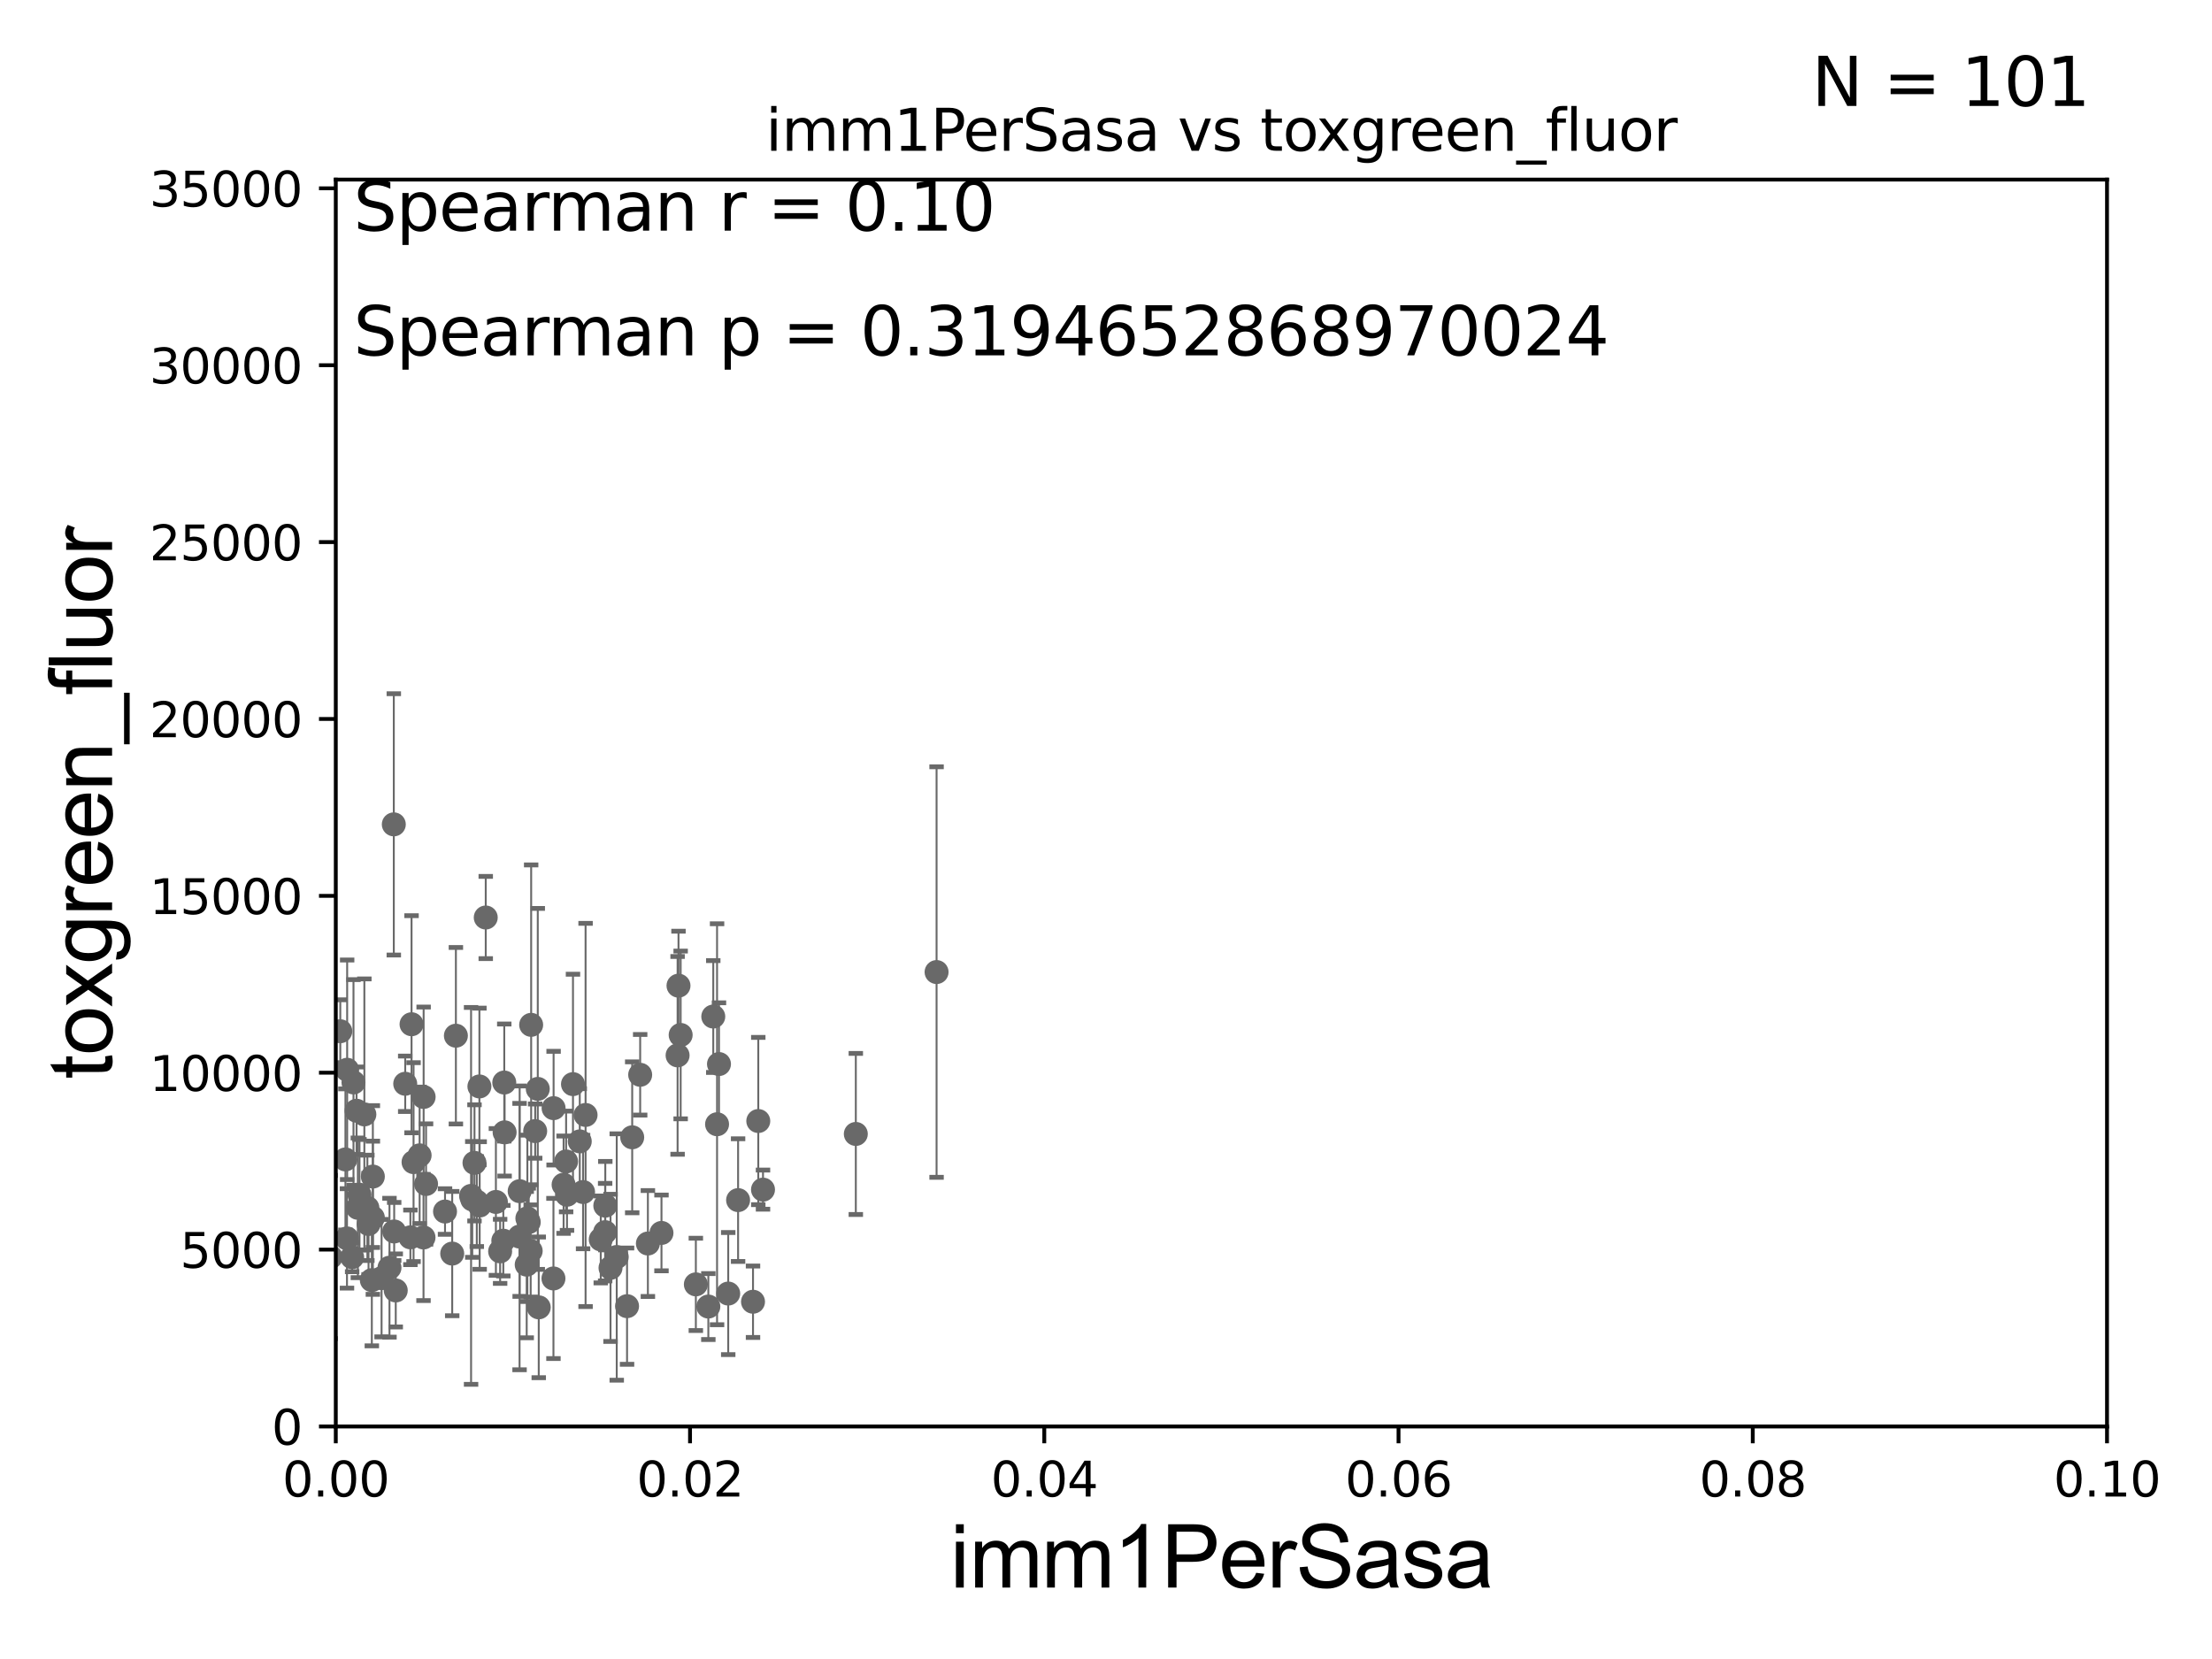<?xml version="1.0" encoding="utf-8" standalone="no"?>
<!DOCTYPE svg PUBLIC "-//W3C//DTD SVG 1.1//EN"
  "http://www.w3.org/Graphics/SVG/1.1/DTD/svg11.dtd">
<svg xmlns:xlink="http://www.w3.org/1999/xlink" width="460.8pt" height="345.6pt" viewBox="0 0 460.8 345.6" xmlns="http://www.w3.org/2000/svg" version="1.1">
 <defs>
  <style type="text/css">*{stroke-linejoin: round; stroke-linecap: butt}</style>
 </defs>
 <g id="figure_1">
  <g id="patch_1">
   <path d="M 0 345.6 
L 460.8 345.6 
L 460.8 0 
L 0 0 
z
" style="fill: #ffffff"/>
  </g>
  <g id="axes_1">
   <g id="patch_2">
    <path d="M 69.95 297.16 
L 438.93 297.16 
L 438.93 37.411 
L 69.95 37.411 
z
" style="fill: #ffffff"/>
   </g>
   <g id="PathCollection_1">
    <defs>
     <path id="m23380044ca" d="M 0 1.118 
C 0.297 1.118 0.581 1 0.791 0.791 
C 1 0.581 1.118 0.297 1.118 0 
C 1.118 -0.297 1 -0.581 0.791 -0.791 
C 0.581 -1 0.297 -1.118 0 -1.118 
C -0.297 -1.118 -0.581 -1 -0.791 -0.791 
C -1 -0.581 -1.118 -0.297 -1.118 0 
C -1.118 0.297 -1 0.581 -0.791 0.791 
C -0.581 1 -0.297 1.118 0 1.118 
z
" style="stroke: #696969"/>
    </defs>
    <g clip-path="url(#p1466a276d1)">
     <use xlink:href="#m23380044ca" x="99.923" y="251.131" style="fill: #696969; stroke: #696969"/>
     <use xlink:href="#m23380044ca" x="58.487" y="236.99" style="fill: #696969; stroke: #696969"/>
     <use xlink:href="#m23380044ca" x="125.149" y="258.198" style="fill: #696969; stroke: #696969"/>
     <use xlink:href="#m23380044ca" x="119.363" y="225.845" style="fill: #696969; stroke: #696969"/>
     <use xlink:href="#m23380044ca" x="149.378" y="234.2" style="fill: #696969; stroke: #696969"/>
     <use xlink:href="#m23380044ca" x="50.851" y="248.354" style="fill: #696969; stroke: #696969"/>
     <use xlink:href="#m23380044ca" x="131.7" y="236.923" style="fill: #696969; stroke: #696969"/>
     <use xlink:href="#m23380044ca" x="157.964" y="233.529" style="fill: #696969; stroke: #696969"/>
     <use xlink:href="#m23380044ca" x="117.408" y="246.792" style="fill: #696969; stroke: #696969"/>
     <use xlink:href="#m23380044ca" x="178.282" y="236.223" style="fill: #696969; stroke: #696969"/>
     <use xlink:href="#m23380044ca" x="77.677" y="253.678" style="fill: #696969; stroke: #696969"/>
     <use xlink:href="#m23380044ca" x="127.182" y="264.12" style="fill: #696969; stroke: #696969"/>
     <use xlink:href="#m23380044ca" x="50.959" y="255.538" style="fill: #696969; stroke: #696969"/>
     <use xlink:href="#m23380044ca" x="58.787" y="249.862" style="fill: #696969; stroke: #696969"/>
     <use xlink:href="#m23380044ca" x="66.478" y="260.756" style="fill: #696969; stroke: #696969"/>
     <use xlink:href="#m23380044ca" x="74.547" y="251.611" style="fill: #696969; stroke: #696969"/>
     <use xlink:href="#m23380044ca" x="94.205" y="261.146" style="fill: #696969; stroke: #696969"/>
     <use xlink:href="#m23380044ca" x="104.186" y="260.679" style="fill: #696969; stroke: #696969"/>
     <use xlink:href="#m23380044ca" x="195.106" y="202.496" style="fill: #696969; stroke: #696969"/>
     <use xlink:href="#m23380044ca" x="108.255" y="248.142" style="fill: #696969; stroke: #696969"/>
     <use xlink:href="#m23380044ca" x="141.793" y="215.601" style="fill: #696969; stroke: #696969"/>
     <use xlink:href="#m23380044ca" x="110.149" y="254.592" style="fill: #696969; stroke: #696969"/>
     <use xlink:href="#m23380044ca" x="103.305" y="250.386" style="fill: #696969; stroke: #696969"/>
     <use xlink:href="#m23380044ca" x="149.777" y="221.659" style="fill: #696969; stroke: #696969"/>
     <use xlink:href="#m23380044ca" x="115.325" y="230.849" style="fill: #696969; stroke: #696969"/>
     <use xlink:href="#m23380044ca" x="141.344" y="205.333" style="fill: #696969; stroke: #696969"/>
     <use xlink:href="#m23380044ca" x="158.948" y="247.821" style="fill: #696969; stroke: #696969"/>
     <use xlink:href="#m23380044ca" x="72.32" y="222.851" style="fill: #696969; stroke: #696969"/>
     <use xlink:href="#m23380044ca" x="147.56" y="272.179" style="fill: #696969; stroke: #696969"/>
     <use xlink:href="#m23380044ca" x="84.415" y="225.769" style="fill: #696969; stroke: #696969"/>
     <use xlink:href="#m23380044ca" x="74.277" y="231.383" style="fill: #696969; stroke: #696969"/>
     <use xlink:href="#m23380044ca" x="109.722" y="263.45" style="fill: #696969; stroke: #696969"/>
     <use xlink:href="#m23380044ca" x="151.702" y="269.472" style="fill: #696969; stroke: #696969"/>
     <use xlink:href="#m23380044ca" x="88.25" y="228.516" style="fill: #696969; stroke: #696969"/>
     <use xlink:href="#m23380044ca" x="144.958" y="267.558" style="fill: #696969; stroke: #696969"/>
     <use xlink:href="#m23380044ca" x="53.954" y="271.733" style="fill: #696969; stroke: #696969"/>
     <use xlink:href="#m23380044ca" x="105.121" y="235.889" style="fill: #696969; stroke: #696969"/>
     <use xlink:href="#m23380044ca" x="118.117" y="248.887" style="fill: #696969; stroke: #696969"/>
     <use xlink:href="#m23380044ca" x="126.062" y="256.681" style="fill: #696969; stroke: #696969"/>
     <use xlink:href="#m23380044ca" x="99.326" y="250.317" style="fill: #696969; stroke: #696969"/>
     <use xlink:href="#m23380044ca" x="156.866" y="271.177" style="fill: #696969; stroke: #696969"/>
     <use xlink:href="#m23380044ca" x="68.903" y="261.859" style="fill: #696969; stroke: #696969"/>
     <use xlink:href="#m23380044ca" x="128.478" y="261.854" style="fill: #696969; stroke: #696969"/>
     <use xlink:href="#m23380044ca" x="121.466" y="248.322" style="fill: #696969; stroke: #696969"/>
     <use xlink:href="#m23380044ca" x="137.799" y="256.842" style="fill: #696969; stroke: #696969"/>
     <use xlink:href="#m23380044ca" x="126.095" y="251.161" style="fill: #696969; stroke: #696969"/>
     <use xlink:href="#m23380044ca" x="148.587" y="211.764" style="fill: #696969; stroke: #696969"/>
     <use xlink:href="#m23380044ca" x="153.758" y="250.006" style="fill: #696969; stroke: #696969"/>
     <use xlink:href="#m23380044ca" x="70.89" y="214.828" style="fill: #696969; stroke: #696969"/>
     <use xlink:href="#m23380044ca" x="111.488" y="235.629" style="fill: #696969; stroke: #696969"/>
     <use xlink:href="#m23380044ca" x="110.65" y="213.495" style="fill: #696969; stroke: #696969"/>
     <use xlink:href="#m23380044ca" x="109.861" y="253.797" style="fill: #696969; stroke: #696969"/>
     <use xlink:href="#m23380044ca" x="120.775" y="237.771" style="fill: #696969; stroke: #696969"/>
     <use xlink:href="#m23380044ca" x="101.19" y="191.134" style="fill: #696969; stroke: #696969"/>
     <use xlink:href="#m23380044ca" x="76.776" y="254.981" style="fill: #696969; stroke: #696969"/>
     <use xlink:href="#m23380044ca" x="45.789" y="259.164" style="fill: #696969; stroke: #696969"/>
     <use xlink:href="#m23380044ca" x="104.85" y="258.457" style="fill: #696969; stroke: #696969"/>
     <use xlink:href="#m23380044ca" x="74.889" y="248.882" style="fill: #696969; stroke: #696969"/>
     <use xlink:href="#m23380044ca" x="81.136" y="264.086" style="fill: #696969; stroke: #696969"/>
     <use xlink:href="#m23380044ca" x="82.442" y="268.824" style="fill: #696969; stroke: #696969"/>
     <use xlink:href="#m23380044ca" x="112.029" y="226.84" style="fill: #696969; stroke: #696969"/>
     <use xlink:href="#m23380044ca" x="73.358" y="261.901" style="fill: #696969; stroke: #696969"/>
     <use xlink:href="#m23380044ca" x="76.53" y="251.617" style="fill: #696969; stroke: #696969"/>
     <use xlink:href="#m23380044ca" x="87.414" y="240.679" style="fill: #696969; stroke: #696969"/>
     <use xlink:href="#m23380044ca" x="85.493" y="257.759" style="fill: #696969; stroke: #696969"/>
     <use xlink:href="#m23380044ca" x="77.672" y="245.101" style="fill: #696969; stroke: #696969"/>
     <use xlink:href="#m23380044ca" x="71.962" y="241.531" style="fill: #696969; stroke: #696969"/>
     <use xlink:href="#m23380044ca" x="141.156" y="219.854" style="fill: #696969; stroke: #696969"/>
     <use xlink:href="#m23380044ca" x="133.36" y="223.899" style="fill: #696969; stroke: #696969"/>
     <use xlink:href="#m23380044ca" x="79.49" y="266.262" style="fill: #696969; stroke: #696969"/>
     <use xlink:href="#m23380044ca" x="55.277" y="246.623" style="fill: #696969; stroke: #696969"/>
     <use xlink:href="#m23380044ca" x="92.707" y="252.383" style="fill: #696969; stroke: #696969"/>
     <use xlink:href="#m23380044ca" x="121.987" y="232.266" style="fill: #696969; stroke: #696969"/>
     <use xlink:href="#m23380044ca" x="72.283" y="257.985" style="fill: #696969; stroke: #696969"/>
     <use xlink:href="#m23380044ca" x="98.383" y="249.864" style="fill: #696969; stroke: #696969"/>
     <use xlink:href="#m23380044ca" x="77.459" y="266.676" style="fill: #696969; stroke: #696969"/>
     <use xlink:href="#m23380044ca" x="112.23" y="272.345" style="fill: #696969; stroke: #696969"/>
     <use xlink:href="#m23380044ca" x="108.234" y="257.602" style="fill: #696969; stroke: #696969"/>
     <use xlink:href="#m23380044ca" x="105.047" y="225.511" style="fill: #696969; stroke: #696969"/>
     <use xlink:href="#m23380044ca" x="58.982" y="258.424" style="fill: #696969; stroke: #696969"/>
     <use xlink:href="#m23380044ca" x="67.526" y="255.063" style="fill: #696969; stroke: #696969"/>
     <use xlink:href="#m23380044ca" x="98.844" y="242.248" style="fill: #696969; stroke: #696969"/>
     <use xlink:href="#m23380044ca" x="86.151" y="242.094" style="fill: #696969; stroke: #696969"/>
     <use xlink:href="#m23380044ca" x="98.133" y="249.127" style="fill: #696969; stroke: #696969"/>
     <use xlink:href="#m23380044ca" x="88.755" y="246.646" style="fill: #696969; stroke: #696969"/>
     <use xlink:href="#m23380044ca" x="134.967" y="259.046" style="fill: #696969; stroke: #696969"/>
     <use xlink:href="#m23380044ca" x="66.624" y="237.021" style="fill: #696969; stroke: #696969"/>
     <use xlink:href="#m23380044ca" x="82.117" y="256.539" style="fill: #696969; stroke: #696969"/>
     <use xlink:href="#m23380044ca" x="117.932" y="241.954" style="fill: #696969; stroke: #696969"/>
     <use xlink:href="#m23380044ca" x="85.733" y="213.369" style="fill: #696969; stroke: #696969"/>
     <use xlink:href="#m23380044ca" x="130.626" y="272.098" style="fill: #696969; stroke: #696969"/>
     <use xlink:href="#m23380044ca" x="99.87" y="226.326" style="fill: #696969; stroke: #696969"/>
     <use xlink:href="#m23380044ca" x="75.903" y="232.152" style="fill: #696969; stroke: #696969"/>
     <use xlink:href="#m23380044ca" x="67.582" y="234.109" style="fill: #696969; stroke: #696969"/>
     <use xlink:href="#m23380044ca" x="73.637" y="225.489" style="fill: #696969; stroke: #696969"/>
     <use xlink:href="#m23380044ca" x="110.551" y="260.596" style="fill: #696969; stroke: #696969"/>
     <use xlink:href="#m23380044ca" x="115.294" y="266.327" style="fill: #696969; stroke: #696969"/>
     <use xlink:href="#m23380044ca" x="55.118" y="260.709" style="fill: #696969; stroke: #696969"/>
     <use xlink:href="#m23380044ca" x="82.037" y="171.731" style="fill: #696969; stroke: #696969"/>
     <use xlink:href="#m23380044ca" x="94.97" y="215.756" style="fill: #696969; stroke: #696969"/>
     <use xlink:href="#m23380044ca" x="88.225" y="257.788" style="fill: #696969; stroke: #696969"/>
    </g>
   </g>
   <g id="matplotlib.axis_1">
    <g id="xtick_1">
     <g id="line2d_1">
      <defs>
       <path id="m822e4eb5dd" d="M 0 0 
L 0 3.5 
" style="stroke: #000000; stroke-width: 0.8"/>
      </defs>
      <g>
       <use xlink:href="#m822e4eb5dd" x="69.95" y="297.16" style="stroke: #000000; stroke-width: 0.8"/>
      </g>
     </g>
     <g id="text_1">
      <!-- 0.00 -->
      <g transform="translate(58.817 311.758)scale(0.1 -0.1)">
       <defs>
        <path id="DejaVuSans-30" d="M 2034 4250 
Q 1547 4250 1301 3770 
Q 1056 3291 1056 2328 
Q 1056 1369 1301 889 
Q 1547 409 2034 409 
Q 2525 409 2770 889 
Q 3016 1369 3016 2328 
Q 3016 3291 2770 3770 
Q 2525 4250 2034 4250 
z
M 2034 4750 
Q 2819 4750 3233 4129 
Q 3647 3509 3647 2328 
Q 3647 1150 3233 529 
Q 2819 -91 2034 -91 
Q 1250 -91 836 529 
Q 422 1150 422 2328 
Q 422 3509 836 4129 
Q 1250 4750 2034 4750 
z
" transform="scale(0.016)"/>
        <path id="DejaVuSans-2e" d="M 684 794 
L 1344 794 
L 1344 0 
L 684 0 
L 684 794 
z
" transform="scale(0.016)"/>
       </defs>
       <use xlink:href="#DejaVuSans-30"/>
       <use xlink:href="#DejaVuSans-2e" x="63.623"/>
       <use xlink:href="#DejaVuSans-30" x="95.41"/>
       <use xlink:href="#DejaVuSans-30" x="159.033"/>
      </g>
     </g>
    </g>
    <g id="xtick_2">
     <g id="line2d_2">
      <g>
       <use xlink:href="#m822e4eb5dd" x="143.746" y="297.16" style="stroke: #000000; stroke-width: 0.8"/>
      </g>
     </g>
     <g id="text_2">
      <!-- 0.02 -->
      <g transform="translate(132.613 311.758)scale(0.1 -0.1)">
       <defs>
        <path id="DejaVuSans-32" d="M 1228 531 
L 3431 531 
L 3431 0 
L 469 0 
L 469 531 
Q 828 903 1448 1529 
Q 2069 2156 2228 2338 
Q 2531 2678 2651 2914 
Q 2772 3150 2772 3378 
Q 2772 3750 2511 3984 
Q 2250 4219 1831 4219 
Q 1534 4219 1204 4116 
Q 875 4013 500 3803 
L 500 4441 
Q 881 4594 1212 4672 
Q 1544 4750 1819 4750 
Q 2544 4750 2975 4387 
Q 3406 4025 3406 3419 
Q 3406 3131 3298 2873 
Q 3191 2616 2906 2266 
Q 2828 2175 2409 1742 
Q 1991 1309 1228 531 
z
" transform="scale(0.016)"/>
       </defs>
       <use xlink:href="#DejaVuSans-30"/>
       <use xlink:href="#DejaVuSans-2e" x="63.623"/>
       <use xlink:href="#DejaVuSans-30" x="95.41"/>
       <use xlink:href="#DejaVuSans-32" x="159.033"/>
      </g>
     </g>
    </g>
    <g id="xtick_3">
     <g id="line2d_3">
      <g>
       <use xlink:href="#m822e4eb5dd" x="217.542" y="297.16" style="stroke: #000000; stroke-width: 0.8"/>
      </g>
     </g>
     <g id="text_3">
      <!-- 0.04 -->
      <g transform="translate(206.409 311.758)scale(0.1 -0.1)">
       <defs>
        <path id="DejaVuSans-34" d="M 2419 4116 
L 825 1625 
L 2419 1625 
L 2419 4116 
z
M 2253 4666 
L 3047 4666 
L 3047 1625 
L 3713 1625 
L 3713 1100 
L 3047 1100 
L 3047 0 
L 2419 0 
L 2419 1100 
L 313 1100 
L 313 1709 
L 2253 4666 
z
" transform="scale(0.016)"/>
       </defs>
       <use xlink:href="#DejaVuSans-30"/>
       <use xlink:href="#DejaVuSans-2e" x="63.623"/>
       <use xlink:href="#DejaVuSans-30" x="95.41"/>
       <use xlink:href="#DejaVuSans-34" x="159.033"/>
      </g>
     </g>
    </g>
    <g id="xtick_4">
     <g id="line2d_4">
      <g>
       <use xlink:href="#m822e4eb5dd" x="291.338" y="297.16" style="stroke: #000000; stroke-width: 0.8"/>
      </g>
     </g>
     <g id="text_4">
      <!-- 0.06 -->
      <g transform="translate(280.205 311.758)scale(0.1 -0.1)">
       <defs>
        <path id="DejaVuSans-36" d="M 2113 2584 
Q 1688 2584 1439 2293 
Q 1191 2003 1191 1497 
Q 1191 994 1439 701 
Q 1688 409 2113 409 
Q 2538 409 2786 701 
Q 3034 994 3034 1497 
Q 3034 2003 2786 2293 
Q 2538 2584 2113 2584 
z
M 3366 4563 
L 3366 3988 
Q 3128 4100 2886 4159 
Q 2644 4219 2406 4219 
Q 1781 4219 1451 3797 
Q 1122 3375 1075 2522 
Q 1259 2794 1537 2939 
Q 1816 3084 2150 3084 
Q 2853 3084 3261 2657 
Q 3669 2231 3669 1497 
Q 3669 778 3244 343 
Q 2819 -91 2113 -91 
Q 1303 -91 875 529 
Q 447 1150 447 2328 
Q 447 3434 972 4092 
Q 1497 4750 2381 4750 
Q 2619 4750 2861 4703 
Q 3103 4656 3366 4563 
z
" transform="scale(0.016)"/>
       </defs>
       <use xlink:href="#DejaVuSans-30"/>
       <use xlink:href="#DejaVuSans-2e" x="63.623"/>
       <use xlink:href="#DejaVuSans-30" x="95.41"/>
       <use xlink:href="#DejaVuSans-36" x="159.033"/>
      </g>
     </g>
    </g>
    <g id="xtick_5">
     <g id="line2d_5">
      <g>
       <use xlink:href="#m822e4eb5dd" x="365.134" y="297.16" style="stroke: #000000; stroke-width: 0.8"/>
      </g>
     </g>
     <g id="text_5">
      <!-- 0.08 -->
      <g transform="translate(354.001 311.758)scale(0.1 -0.1)">
       <defs>
        <path id="DejaVuSans-38" d="M 2034 2216 
Q 1584 2216 1326 1975 
Q 1069 1734 1069 1313 
Q 1069 891 1326 650 
Q 1584 409 2034 409 
Q 2484 409 2743 651 
Q 3003 894 3003 1313 
Q 3003 1734 2745 1975 
Q 2488 2216 2034 2216 
z
M 1403 2484 
Q 997 2584 770 2862 
Q 544 3141 544 3541 
Q 544 4100 942 4425 
Q 1341 4750 2034 4750 
Q 2731 4750 3128 4425 
Q 3525 4100 3525 3541 
Q 3525 3141 3298 2862 
Q 3072 2584 2669 2484 
Q 3125 2378 3379 2068 
Q 3634 1759 3634 1313 
Q 3634 634 3220 271 
Q 2806 -91 2034 -91 
Q 1263 -91 848 271 
Q 434 634 434 1313 
Q 434 1759 690 2068 
Q 947 2378 1403 2484 
z
M 1172 3481 
Q 1172 3119 1398 2916 
Q 1625 2713 2034 2713 
Q 2441 2713 2670 2916 
Q 2900 3119 2900 3481 
Q 2900 3844 2670 4047 
Q 2441 4250 2034 4250 
Q 1625 4250 1398 4047 
Q 1172 3844 1172 3481 
z
" transform="scale(0.016)"/>
       </defs>
       <use xlink:href="#DejaVuSans-30"/>
       <use xlink:href="#DejaVuSans-2e" x="63.623"/>
       <use xlink:href="#DejaVuSans-30" x="95.41"/>
       <use xlink:href="#DejaVuSans-38" x="159.033"/>
      </g>
     </g>
    </g>
    <g id="xtick_6">
     <g id="line2d_6">
      <g>
       <use xlink:href="#m822e4eb5dd" x="438.93" y="297.16" style="stroke: #000000; stroke-width: 0.8"/>
      </g>
     </g>
     <g id="text_6">
      <!-- 0.10 -->
      <g transform="translate(427.797 311.758)scale(0.1 -0.1)">
       <defs>
        <path id="DejaVuSans-31" d="M 794 531 
L 1825 531 
L 1825 4091 
L 703 3866 
L 703 4441 
L 1819 4666 
L 2450 4666 
L 2450 531 
L 3481 531 
L 3481 0 
L 794 0 
L 794 531 
z
" transform="scale(0.016)"/>
       </defs>
       <use xlink:href="#DejaVuSans-30"/>
       <use xlink:href="#DejaVuSans-2e" x="63.623"/>
       <use xlink:href="#DejaVuSans-31" x="95.41"/>
       <use xlink:href="#DejaVuSans-30" x="159.033"/>
      </g>
     </g>
    </g>
    <g id="text_7">
     <!-- imm1PerSasa -->
     <g transform="translate(197.924 330.722)scale(0.18 -0.18)">
      <defs>
       <path id="ArialMT-69" d="M 425 3934 
L 425 4581 
L 988 4581 
L 988 3934 
L 425 3934 
z
M 425 0 
L 425 3319 
L 988 3319 
L 988 0 
L 425 0 
z
" transform="scale(0.016)"/>
       <path id="ArialMT-6d" d="M 422 0 
L 422 3319 
L 925 3319 
L 925 2853 
Q 1081 3097 1340 3245 
Q 1600 3394 1931 3394 
Q 2300 3394 2536 3241 
Q 2772 3088 2869 2813 
Q 3263 3394 3894 3394 
Q 4388 3394 4653 3120 
Q 4919 2847 4919 2278 
L 4919 0 
L 4359 0 
L 4359 2091 
Q 4359 2428 4304 2576 
Q 4250 2725 4106 2815 
Q 3963 2906 3769 2906 
Q 3419 2906 3187 2673 
Q 2956 2441 2956 1928 
L 2956 0 
L 2394 0 
L 2394 2156 
Q 2394 2531 2256 2718 
Q 2119 2906 1806 2906 
Q 1569 2906 1367 2781 
Q 1166 2656 1075 2415 
Q 984 2175 984 1722 
L 984 0 
L 422 0 
z
" transform="scale(0.016)"/>
       <path id="ArialMT-31" d="M 2384 0 
L 1822 0 
L 1822 3584 
Q 1619 3391 1289 3197 
Q 959 3003 697 2906 
L 697 3450 
Q 1169 3672 1522 3987 
Q 1875 4303 2022 4600 
L 2384 4600 
L 2384 0 
z
" transform="scale(0.016)"/>
       <path id="ArialMT-50" d="M 494 0 
L 494 4581 
L 2222 4581 
Q 2678 4581 2919 4538 
Q 3256 4481 3484 4323 
Q 3713 4166 3852 3881 
Q 3991 3597 3991 3256 
Q 3991 2672 3619 2267 
Q 3247 1863 2275 1863 
L 1100 1863 
L 1100 0 
L 494 0 
z
M 1100 2403 
L 2284 2403 
Q 2872 2403 3119 2622 
Q 3366 2841 3366 3238 
Q 3366 3525 3220 3729 
Q 3075 3934 2838 4000 
Q 2684 4041 2272 4041 
L 1100 4041 
L 1100 2403 
z
" transform="scale(0.016)"/>
       <path id="ArialMT-65" d="M 2694 1069 
L 3275 997 
Q 3138 488 2766 206 
Q 2394 -75 1816 -75 
Q 1088 -75 661 373 
Q 234 822 234 1631 
Q 234 2469 665 2931 
Q 1097 3394 1784 3394 
Q 2450 3394 2872 2941 
Q 3294 2488 3294 1666 
Q 3294 1616 3291 1516 
L 816 1516 
Q 847 969 1125 678 
Q 1403 388 1819 388 
Q 2128 388 2347 550 
Q 2566 713 2694 1069 
z
M 847 1978 
L 2700 1978 
Q 2663 2397 2488 2606 
Q 2219 2931 1791 2931 
Q 1403 2931 1139 2672 
Q 875 2413 847 1978 
z
" transform="scale(0.016)"/>
       <path id="ArialMT-72" d="M 416 0 
L 416 3319 
L 922 3319 
L 922 2816 
Q 1116 3169 1280 3281 
Q 1444 3394 1641 3394 
Q 1925 3394 2219 3213 
L 2025 2691 
Q 1819 2813 1613 2813 
Q 1428 2813 1281 2702 
Q 1134 2591 1072 2394 
Q 978 2094 978 1738 
L 978 0 
L 416 0 
z
" transform="scale(0.016)"/>
       <path id="ArialMT-53" d="M 288 1472 
L 859 1522 
Q 900 1178 1048 958 
Q 1197 738 1509 602 
Q 1822 466 2213 466 
Q 2559 466 2825 569 
Q 3091 672 3220 851 
Q 3350 1031 3350 1244 
Q 3350 1459 3225 1620 
Q 3100 1781 2813 1891 
Q 2628 1963 1997 2114 
Q 1366 2266 1113 2400 
Q 784 2572 623 2826 
Q 463 3081 463 3397 
Q 463 3744 659 4045 
Q 856 4347 1234 4503 
Q 1613 4659 2075 4659 
Q 2584 4659 2973 4495 
Q 3363 4331 3572 4012 
Q 3781 3694 3797 3291 
L 3216 3247 
Q 3169 3681 2898 3903 
Q 2628 4125 2100 4125 
Q 1550 4125 1298 3923 
Q 1047 3722 1047 3438 
Q 1047 3191 1225 3031 
Q 1400 2872 2139 2705 
Q 2878 2538 3153 2413 
Q 3553 2228 3743 1945 
Q 3934 1663 3934 1294 
Q 3934 928 3725 604 
Q 3516 281 3123 101 
Q 2731 -78 2241 -78 
Q 1619 -78 1198 103 
Q 778 284 539 648 
Q 300 1013 288 1472 
z
" transform="scale(0.016)"/>
       <path id="ArialMT-61" d="M 2588 409 
Q 2275 144 1986 34 
Q 1697 -75 1366 -75 
Q 819 -75 525 192 
Q 231 459 231 875 
Q 231 1119 342 1320 
Q 453 1522 633 1644 
Q 813 1766 1038 1828 
Q 1203 1872 1538 1913 
Q 2219 1994 2541 2106 
Q 2544 2222 2544 2253 
Q 2544 2597 2384 2738 
Q 2169 2928 1744 2928 
Q 1347 2928 1158 2789 
Q 969 2650 878 2297 
L 328 2372 
Q 403 2725 575 2942 
Q 747 3159 1072 3276 
Q 1397 3394 1825 3394 
Q 2250 3394 2515 3294 
Q 2781 3194 2906 3042 
Q 3031 2891 3081 2659 
Q 3109 2516 3109 2141 
L 3109 1391 
Q 3109 606 3145 398 
Q 3181 191 3288 0 
L 2700 0 
Q 2613 175 2588 409 
z
M 2541 1666 
Q 2234 1541 1622 1453 
Q 1275 1403 1131 1340 
Q 988 1278 909 1158 
Q 831 1038 831 891 
Q 831 666 1001 516 
Q 1172 366 1500 366 
Q 1825 366 2078 508 
Q 2331 650 2450 897 
Q 2541 1088 2541 1459 
L 2541 1666 
z
" transform="scale(0.016)"/>
       <path id="ArialMT-73" d="M 197 991 
L 753 1078 
Q 800 744 1014 566 
Q 1228 388 1613 388 
Q 2000 388 2187 545 
Q 2375 703 2375 916 
Q 2375 1106 2209 1216 
Q 2094 1291 1634 1406 
Q 1016 1563 777 1677 
Q 538 1791 414 1992 
Q 291 2194 291 2438 
Q 291 2659 392 2848 
Q 494 3038 669 3163 
Q 800 3259 1026 3326 
Q 1253 3394 1513 3394 
Q 1903 3394 2198 3281 
Q 2494 3169 2634 2976 
Q 2775 2784 2828 2463 
L 2278 2388 
Q 2241 2644 2061 2787 
Q 1881 2931 1553 2931 
Q 1166 2931 1000 2803 
Q 834 2675 834 2503 
Q 834 2394 903 2306 
Q 972 2216 1119 2156 
Q 1203 2125 1616 2013 
Q 2213 1853 2448 1751 
Q 2684 1650 2818 1456 
Q 2953 1263 2953 975 
Q 2953 694 2789 445 
Q 2625 197 2315 61 
Q 2006 -75 1616 -75 
Q 969 -75 630 194 
Q 291 463 197 991 
z
" transform="scale(0.016)"/>
      </defs>
      <use xlink:href="#ArialMT-69"/>
      <use xlink:href="#ArialMT-6d" x="22.217"/>
      <use xlink:href="#ArialMT-6d" x="105.518"/>
      <use xlink:href="#ArialMT-31" x="188.818"/>
      <use xlink:href="#ArialMT-50" x="244.434"/>
      <use xlink:href="#ArialMT-65" x="311.133"/>
      <use xlink:href="#ArialMT-72" x="366.748"/>
      <use xlink:href="#ArialMT-53" x="400.049"/>
      <use xlink:href="#ArialMT-61" x="466.748"/>
      <use xlink:href="#ArialMT-73" x="522.363"/>
      <use xlink:href="#ArialMT-61" x="572.363"/>
     </g>
    </g>
   </g>
   <g id="matplotlib.axis_2">
    <g id="ytick_1">
     <g id="line2d_7">
      <defs>
       <path id="m7aa02ec182" d="M 0 0 
L -3.5 0 
" style="stroke: #000000; stroke-width: 0.8"/>
      </defs>
      <g>
       <use xlink:href="#m7aa02ec182" x="69.95" y="297.16" style="stroke: #000000; stroke-width: 0.8"/>
      </g>
     </g>
     <g id="text_8">
      <!-- 0 -->
      <g transform="translate(56.587 300.959)scale(0.1 -0.1)">
       <use xlink:href="#DejaVuSans-30"/>
      </g>
     </g>
    </g>
    <g id="ytick_2">
     <g id="line2d_8">
      <g>
       <use xlink:href="#m7aa02ec182" x="69.95" y="260.313" style="stroke: #000000; stroke-width: 0.8"/>
      </g>
     </g>
     <g id="text_9">
      <!-- 5000 -->
      <g transform="translate(37.5 264.112)scale(0.1 -0.1)">
       <defs>
        <path id="DejaVuSans-35" d="M 691 4666 
L 3169 4666 
L 3169 4134 
L 1269 4134 
L 1269 2991 
Q 1406 3038 1543 3061 
Q 1681 3084 1819 3084 
Q 2600 3084 3056 2656 
Q 3513 2228 3513 1497 
Q 3513 744 3044 326 
Q 2575 -91 1722 -91 
Q 1428 -91 1123 -41 
Q 819 9 494 109 
L 494 744 
Q 775 591 1075 516 
Q 1375 441 1709 441 
Q 2250 441 2565 725 
Q 2881 1009 2881 1497 
Q 2881 1984 2565 2268 
Q 2250 2553 1709 2553 
Q 1456 2553 1204 2497 
Q 953 2441 691 2322 
L 691 4666 
z
" transform="scale(0.016)"/>
       </defs>
       <use xlink:href="#DejaVuSans-35"/>
       <use xlink:href="#DejaVuSans-30" x="63.623"/>
       <use xlink:href="#DejaVuSans-30" x="127.246"/>
       <use xlink:href="#DejaVuSans-30" x="190.869"/>
      </g>
     </g>
    </g>
    <g id="ytick_3">
     <g id="line2d_9">
      <g>
       <use xlink:href="#m7aa02ec182" x="69.95" y="223.467" style="stroke: #000000; stroke-width: 0.8"/>
      </g>
     </g>
     <g id="text_10">
      <!-- 10000 -->
      <g transform="translate(31.137 227.266)scale(0.1 -0.1)">
       <use xlink:href="#DejaVuSans-31"/>
       <use xlink:href="#DejaVuSans-30" x="63.623"/>
       <use xlink:href="#DejaVuSans-30" x="127.246"/>
       <use xlink:href="#DejaVuSans-30" x="190.869"/>
       <use xlink:href="#DejaVuSans-30" x="254.492"/>
      </g>
     </g>
    </g>
    <g id="ytick_4">
     <g id="line2d_10">
      <g>
       <use xlink:href="#m7aa02ec182" x="69.95" y="186.62" style="stroke: #000000; stroke-width: 0.8"/>
      </g>
     </g>
     <g id="text_11">
      <!-- 15000 -->
      <g transform="translate(31.137 190.419)scale(0.1 -0.1)">
       <use xlink:href="#DejaVuSans-31"/>
       <use xlink:href="#DejaVuSans-35" x="63.623"/>
       <use xlink:href="#DejaVuSans-30" x="127.246"/>
       <use xlink:href="#DejaVuSans-30" x="190.869"/>
       <use xlink:href="#DejaVuSans-30" x="254.492"/>
      </g>
     </g>
    </g>
    <g id="ytick_5">
     <g id="line2d_11">
      <g>
       <use xlink:href="#m7aa02ec182" x="69.95" y="149.773" style="stroke: #000000; stroke-width: 0.8"/>
      </g>
     </g>
     <g id="text_12">
      <!-- 20000 -->
      <g transform="translate(31.137 153.572)scale(0.1 -0.1)">
       <use xlink:href="#DejaVuSans-32"/>
       <use xlink:href="#DejaVuSans-30" x="63.623"/>
       <use xlink:href="#DejaVuSans-30" x="127.246"/>
       <use xlink:href="#DejaVuSans-30" x="190.869"/>
       <use xlink:href="#DejaVuSans-30" x="254.492"/>
      </g>
     </g>
    </g>
    <g id="ytick_6">
     <g id="line2d_12">
      <g>
       <use xlink:href="#m7aa02ec182" x="69.95" y="112.926" style="stroke: #000000; stroke-width: 0.8"/>
      </g>
     </g>
     <g id="text_13">
      <!-- 25000 -->
      <g transform="translate(31.137 116.726)scale(0.1 -0.1)">
       <use xlink:href="#DejaVuSans-32"/>
       <use xlink:href="#DejaVuSans-35" x="63.623"/>
       <use xlink:href="#DejaVuSans-30" x="127.246"/>
       <use xlink:href="#DejaVuSans-30" x="190.869"/>
       <use xlink:href="#DejaVuSans-30" x="254.492"/>
      </g>
     </g>
    </g>
    <g id="ytick_7">
     <g id="line2d_13">
      <g>
       <use xlink:href="#m7aa02ec182" x="69.95" y="76.08" style="stroke: #000000; stroke-width: 0.8"/>
      </g>
     </g>
     <g id="text_14">
      <!-- 30000 -->
      <g transform="translate(31.137 79.879)scale(0.1 -0.1)">
       <defs>
        <path id="DejaVuSans-33" d="M 2597 2516 
Q 3050 2419 3304 2112 
Q 3559 1806 3559 1356 
Q 3559 666 3084 287 
Q 2609 -91 1734 -91 
Q 1441 -91 1130 -33 
Q 819 25 488 141 
L 488 750 
Q 750 597 1062 519 
Q 1375 441 1716 441 
Q 2309 441 2620 675 
Q 2931 909 2931 1356 
Q 2931 1769 2642 2001 
Q 2353 2234 1838 2234 
L 1294 2234 
L 1294 2753 
L 1863 2753 
Q 2328 2753 2575 2939 
Q 2822 3125 2822 3475 
Q 2822 3834 2567 4026 
Q 2313 4219 1838 4219 
Q 1578 4219 1281 4162 
Q 984 4106 628 3988 
L 628 4550 
Q 988 4650 1302 4700 
Q 1616 4750 1894 4750 
Q 2613 4750 3031 4423 
Q 3450 4097 3450 3541 
Q 3450 3153 3228 2886 
Q 3006 2619 2597 2516 
z
" transform="scale(0.016)"/>
       </defs>
       <use xlink:href="#DejaVuSans-33"/>
       <use xlink:href="#DejaVuSans-30" x="63.623"/>
       <use xlink:href="#DejaVuSans-30" x="127.246"/>
       <use xlink:href="#DejaVuSans-30" x="190.869"/>
       <use xlink:href="#DejaVuSans-30" x="254.492"/>
      </g>
     </g>
    </g>
    <g id="ytick_8">
     <g id="line2d_14">
      <g>
       <use xlink:href="#m7aa02ec182" x="69.95" y="39.233" style="stroke: #000000; stroke-width: 0.8"/>
      </g>
     </g>
     <g id="text_15">
      <!-- 35000 -->
      <g transform="translate(31.137 43.032)scale(0.1 -0.1)">
       <use xlink:href="#DejaVuSans-33"/>
       <use xlink:href="#DejaVuSans-35" x="63.623"/>
       <use xlink:href="#DejaVuSans-30" x="127.246"/>
       <use xlink:href="#DejaVuSans-30" x="190.869"/>
       <use xlink:href="#DejaVuSans-30" x="254.492"/>
      </g>
     </g>
    </g>
    <g id="text_16">
     <!-- toxgreen_fluor -->
     <g transform="translate(23.349 224.818)rotate(-90)scale(0.18 -0.18)">
      <defs>
       <path id="ArialMT-74" d="M 1650 503 
L 1731 6 
Q 1494 -44 1306 -44 
Q 1000 -44 831 53 
Q 663 150 594 308 
Q 525 466 525 972 
L 525 2881 
L 113 2881 
L 113 3319 
L 525 3319 
L 525 4141 
L 1084 4478 
L 1084 3319 
L 1650 3319 
L 1650 2881 
L 1084 2881 
L 1084 941 
Q 1084 700 1114 631 
Q 1144 563 1211 522 
Q 1278 481 1403 481 
Q 1497 481 1650 503 
z
" transform="scale(0.016)"/>
       <path id="ArialMT-6f" d="M 213 1659 
Q 213 2581 725 3025 
Q 1153 3394 1769 3394 
Q 2453 3394 2887 2945 
Q 3322 2497 3322 1706 
Q 3322 1066 3130 698 
Q 2938 331 2570 128 
Q 2203 -75 1769 -75 
Q 1072 -75 642 372 
Q 213 819 213 1659 
z
M 791 1659 
Q 791 1022 1069 705 
Q 1347 388 1769 388 
Q 2188 388 2466 706 
Q 2744 1025 2744 1678 
Q 2744 2294 2464 2611 
Q 2184 2928 1769 2928 
Q 1347 2928 1069 2612 
Q 791 2297 791 1659 
z
" transform="scale(0.016)"/>
       <path id="ArialMT-78" d="M 47 0 
L 1259 1725 
L 138 3319 
L 841 3319 
L 1350 2541 
Q 1494 2319 1581 2169 
Q 1719 2375 1834 2534 
L 2394 3319 
L 3066 3319 
L 1919 1756 
L 3153 0 
L 2463 0 
L 1781 1031 
L 1600 1309 
L 728 0 
L 47 0 
z
" transform="scale(0.016)"/>
       <path id="ArialMT-67" d="M 319 -275 
L 866 -356 
Q 900 -609 1056 -725 
Q 1266 -881 1628 -881 
Q 2019 -881 2231 -725 
Q 2444 -569 2519 -288 
Q 2563 -116 2559 434 
Q 2191 0 1641 0 
Q 956 0 581 494 
Q 206 988 206 1678 
Q 206 2153 378 2554 
Q 550 2956 876 3175 
Q 1203 3394 1644 3394 
Q 2231 3394 2613 2919 
L 2613 3319 
L 3131 3319 
L 3131 450 
Q 3131 -325 2973 -648 
Q 2816 -972 2473 -1159 
Q 2131 -1347 1631 -1347 
Q 1038 -1347 672 -1080 
Q 306 -813 319 -275 
z
M 784 1719 
Q 784 1066 1043 766 
Q 1303 466 1694 466 
Q 2081 466 2343 764 
Q 2606 1063 2606 1700 
Q 2606 2309 2336 2618 
Q 2066 2928 1684 2928 
Q 1309 2928 1046 2623 
Q 784 2319 784 1719 
z
" transform="scale(0.016)"/>
       <path id="ArialMT-6e" d="M 422 0 
L 422 3319 
L 928 3319 
L 928 2847 
Q 1294 3394 1984 3394 
Q 2284 3394 2536 3286 
Q 2788 3178 2913 3003 
Q 3038 2828 3088 2588 
Q 3119 2431 3119 2041 
L 3119 0 
L 2556 0 
L 2556 2019 
Q 2556 2363 2490 2533 
Q 2425 2703 2258 2804 
Q 2091 2906 1866 2906 
Q 1506 2906 1245 2678 
Q 984 2450 984 1813 
L 984 0 
L 422 0 
z
" transform="scale(0.016)"/>
       <path id="ArialMT-5f" d="M -97 -1272 
L -97 -866 
L 3631 -866 
L 3631 -1272 
L -97 -1272 
z
" transform="scale(0.016)"/>
       <path id="ArialMT-66" d="M 556 0 
L 556 2881 
L 59 2881 
L 59 3319 
L 556 3319 
L 556 3672 
Q 556 4006 616 4169 
Q 697 4388 901 4523 
Q 1106 4659 1475 4659 
Q 1713 4659 2000 4603 
L 1916 4113 
Q 1741 4144 1584 4144 
Q 1328 4144 1222 4034 
Q 1116 3925 1116 3625 
L 1116 3319 
L 1763 3319 
L 1763 2881 
L 1116 2881 
L 1116 0 
L 556 0 
z
" transform="scale(0.016)"/>
       <path id="ArialMT-6c" d="M 409 0 
L 409 4581 
L 972 4581 
L 972 0 
L 409 0 
z
" transform="scale(0.016)"/>
       <path id="ArialMT-75" d="M 2597 0 
L 2597 488 
Q 2209 -75 1544 -75 
Q 1250 -75 995 37 
Q 741 150 617 320 
Q 494 491 444 738 
Q 409 903 409 1263 
L 409 3319 
L 972 3319 
L 972 1478 
Q 972 1038 1006 884 
Q 1059 663 1231 536 
Q 1403 409 1656 409 
Q 1909 409 2131 539 
Q 2353 669 2445 892 
Q 2538 1116 2538 1541 
L 2538 3319 
L 3100 3319 
L 3100 0 
L 2597 0 
z
" transform="scale(0.016)"/>
      </defs>
      <use xlink:href="#ArialMT-74"/>
      <use xlink:href="#ArialMT-6f" x="27.783"/>
      <use xlink:href="#ArialMT-78" x="83.398"/>
      <use xlink:href="#ArialMT-67" x="133.398"/>
      <use xlink:href="#ArialMT-72" x="189.014"/>
      <use xlink:href="#ArialMT-65" x="222.314"/>
      <use xlink:href="#ArialMT-65" x="277.93"/>
      <use xlink:href="#ArialMT-6e" x="333.545"/>
      <use xlink:href="#ArialMT-5f" x="389.16"/>
      <use xlink:href="#ArialMT-66" x="444.775"/>
      <use xlink:href="#ArialMT-6c" x="472.559"/>
      <use xlink:href="#ArialMT-75" x="494.775"/>
      <use xlink:href="#ArialMT-6f" x="550.391"/>
      <use xlink:href="#ArialMT-72" x="606.006"/>
     </g>
    </g>
   </g>
   <g id="LineCollection_1">
    <path d="M 99.923 264.42 
L 99.923 237.841 
" clip-path="url(#p1466a276d1)" style="fill: none; stroke: #696969; stroke-width: 0.4"/>
    <path d="M 58.487 247.847 
L 58.487 226.134 
" clip-path="url(#p1466a276d1)" style="fill: none; stroke: #696969; stroke-width: 0.4"/>
    <path d="M 125.149 267.252 
L 125.149 249.143 
" clip-path="url(#p1466a276d1)" style="fill: none; stroke: #696969; stroke-width: 0.4"/>
    <path d="M 119.363 248.739 
L 119.363 202.95 
" clip-path="url(#p1466a276d1)" style="fill: none; stroke: #696969; stroke-width: 0.4"/>
    <path d="M 149.378 275.962 
L 149.378 192.438 
" clip-path="url(#p1466a276d1)" style="fill: none; stroke: #696969; stroke-width: 0.4"/>
    <path d="M 50.851 256.548 
L 50.851 240.16 
" clip-path="url(#p1466a276d1)" style="fill: none; stroke: #696969; stroke-width: 0.4"/>
    <path d="M 131.7 252.64 
L 131.7 221.206 
" clip-path="url(#p1466a276d1)" style="fill: none; stroke: #696969; stroke-width: 0.4"/>
    <path d="M 157.964 250.95 
L 157.964 216.107 
" clip-path="url(#p1466a276d1)" style="fill: none; stroke: #696969; stroke-width: 0.4"/>
    <path d="M 117.408 256.93 
L 117.408 236.653 
" clip-path="url(#p1466a276d1)" style="fill: none; stroke: #696969; stroke-width: 0.4"/>
    <path d="M 178.282 252.999 
L 178.282 219.447 
" clip-path="url(#p1466a276d1)" style="fill: none; stroke: #696969; stroke-width: 0.4"/>
    <path d="M 77.677 269.634 
L 77.677 237.722 
" clip-path="url(#p1466a276d1)" style="fill: none; stroke: #696969; stroke-width: 0.4"/>
    <path d="M 127.182 279.447 
L 127.182 248.792 
" clip-path="url(#p1466a276d1)" style="fill: none; stroke: #696969; stroke-width: 0.4"/>
    <path d="M 50.959 268.048 
L 50.959 243.028 
" clip-path="url(#p1466a276d1)" style="fill: none; stroke: #696969; stroke-width: 0.4"/>
    <path d="M 58.787 261.007 
L 58.787 238.717 
" clip-path="url(#p1466a276d1)" style="fill: none; stroke: #696969; stroke-width: 0.4"/>
    <path d="M 66.478 280.282 
L 66.478 241.23 
" clip-path="url(#p1466a276d1)" style="fill: none; stroke: #696969; stroke-width: 0.4"/>
    <path d="M 74.547 266.158 
L 74.547 237.064 
" clip-path="url(#p1466a276d1)" style="fill: none; stroke: #696969; stroke-width: 0.4"/>
    <path d="M 94.205 274.092 
L 94.205 248.199 
" clip-path="url(#p1466a276d1)" style="fill: none; stroke: #696969; stroke-width: 0.4"/>
    <path d="M 104.186 267.358 
L 104.186 254 
" clip-path="url(#p1466a276d1)" style="fill: none; stroke: #696969; stroke-width: 0.4"/>
    <path d="M 195.106 245.254 
L 195.106 159.739 
" clip-path="url(#p1466a276d1)" style="fill: none; stroke: #696969; stroke-width: 0.4"/>
    <path d="M 108.255 270.058 
L 108.255 226.225 
" clip-path="url(#p1466a276d1)" style="fill: none; stroke: #696969; stroke-width: 0.4"/>
    <path d="M 141.793 233.076 
L 141.793 198.125 
" clip-path="url(#p1466a276d1)" style="fill: none; stroke: #696969; stroke-width: 0.4"/>
    <path d="M 110.149 261.657 
L 110.149 247.527 
" clip-path="url(#p1466a276d1)" style="fill: none; stroke: #696969; stroke-width: 0.4"/>
    <path d="M 103.305 265.673 
L 103.305 235.098 
" clip-path="url(#p1466a276d1)" style="fill: none; stroke: #696969; stroke-width: 0.4"/>
    <path d="M 149.777 234.414 
L 149.777 208.905 
" clip-path="url(#p1466a276d1)" style="fill: none; stroke: #696969; stroke-width: 0.4"/>
    <path d="M 115.325 242.687 
L 115.325 219.01 
" clip-path="url(#p1466a276d1)" style="fill: none; stroke: #696969; stroke-width: 0.4"/>
    <path d="M 141.344 216.679 
L 141.344 193.986 
" clip-path="url(#p1466a276d1)" style="fill: none; stroke: #696969; stroke-width: 0.4"/>
    <path d="M 158.948 251.897 
L 158.948 243.745 
" clip-path="url(#p1466a276d1)" style="fill: none; stroke: #696969; stroke-width: 0.4"/>
    <path d="M 72.32 245.715 
L 72.32 199.986 
" clip-path="url(#p1466a276d1)" style="fill: none; stroke: #696969; stroke-width: 0.4"/>
    <path d="M 147.56 279.049 
L 147.56 265.309 
" clip-path="url(#p1466a276d1)" style="fill: none; stroke: #696969; stroke-width: 0.4"/>
    <path d="M 84.415 231.542 
L 84.415 219.996 
" clip-path="url(#p1466a276d1)" style="fill: none; stroke: #696969; stroke-width: 0.4"/>
    <path d="M 74.277 240.494 
L 74.277 222.272 
" clip-path="url(#p1466a276d1)" style="fill: none; stroke: #696969; stroke-width: 0.4"/>
    <path d="M 109.722 278.687 
L 109.722 248.214 
" clip-path="url(#p1466a276d1)" style="fill: none; stroke: #696969; stroke-width: 0.4"/>
    <path d="M 151.702 282.186 
L 151.702 256.757 
" clip-path="url(#p1466a276d1)" style="fill: none; stroke: #696969; stroke-width: 0.4"/>
    <path d="M 88.25 247.246 
L 88.25 209.785 
" clip-path="url(#p1466a276d1)" style="fill: none; stroke: #696969; stroke-width: 0.4"/>
    <path d="M 144.958 277.176 
L 144.958 257.94 
" clip-path="url(#p1466a276d1)" style="fill: none; stroke: #696969; stroke-width: 0.4"/>
    <path d="M 53.954 279.039 
L 53.954 264.427 
" clip-path="url(#p1466a276d1)" style="fill: none; stroke: #696969; stroke-width: 0.4"/>
    <path d="M 105.121 244.995 
L 105.121 226.783 
" clip-path="url(#p1466a276d1)" style="fill: none; stroke: #696969; stroke-width: 0.4"/>
    <path d="M 118.117 256.312 
L 118.117 241.462 
" clip-path="url(#p1466a276d1)" style="fill: none; stroke: #696969; stroke-width: 0.4"/>
    <path d="M 126.062 266.84 
L 126.062 246.523 
" clip-path="url(#p1466a276d1)" style="fill: none; stroke: #696969; stroke-width: 0.4"/>
    <path d="M 99.326 259.678 
L 99.326 240.956 
" clip-path="url(#p1466a276d1)" style="fill: none; stroke: #696969; stroke-width: 0.4"/>
    <path d="M 156.866 278.616 
L 156.866 263.737 
" clip-path="url(#p1466a276d1)" style="fill: none; stroke: #696969; stroke-width: 0.4"/>
    <path d="M 68.903 278.856 
L 68.903 244.861 
" clip-path="url(#p1466a276d1)" style="fill: none; stroke: #696969; stroke-width: 0.4"/>
    <path d="M 128.478 287.517 
L 128.478 236.191 
" clip-path="url(#p1466a276d1)" style="fill: none; stroke: #696969; stroke-width: 0.4"/>
    <path d="M 121.466 260.136 
L 121.466 236.508 
" clip-path="url(#p1466a276d1)" style="fill: none; stroke: #696969; stroke-width: 0.4"/>
    <path d="M 137.799 264.732 
L 137.799 248.952 
" clip-path="url(#p1466a276d1)" style="fill: none; stroke: #696969; stroke-width: 0.4"/>
    <path d="M 126.095 260.373 
L 126.095 241.949 
" clip-path="url(#p1466a276d1)" style="fill: none; stroke: #696969; stroke-width: 0.4"/>
    <path d="M 148.587 223.408 
L 148.587 200.12 
" clip-path="url(#p1466a276d1)" style="fill: none; stroke: #696969; stroke-width: 0.4"/>
    <path d="M 153.758 262.788 
L 153.758 237.224 
" clip-path="url(#p1466a276d1)" style="fill: none; stroke: #696969; stroke-width: 0.4"/>
    <path d="M 70.89 221.381 
L 70.89 208.276 
" clip-path="url(#p1466a276d1)" style="fill: none; stroke: #696969; stroke-width: 0.4"/>
    <path d="M 111.488 241.276 
L 111.488 229.981 
" clip-path="url(#p1466a276d1)" style="fill: none; stroke: #696969; stroke-width: 0.4"/>
    <path d="M 110.65 246.811 
L 110.65 180.18 
" clip-path="url(#p1466a276d1)" style="fill: none; stroke: #696969; stroke-width: 0.4"/>
    <path d="M 109.861 271.123 
L 109.861 236.47 
" clip-path="url(#p1466a276d1)" style="fill: none; stroke: #696969; stroke-width: 0.4"/>
    <path d="M 120.775 248.754 
L 120.775 226.788 
" clip-path="url(#p1466a276d1)" style="fill: none; stroke: #696969; stroke-width: 0.4"/>
    <path d="M 101.19 199.702 
L 101.19 182.567 
" clip-path="url(#p1466a276d1)" style="fill: none; stroke: #696969; stroke-width: 0.4"/>
    <path d="M 76.776 265.519 
L 76.776 244.442 
" clip-path="url(#p1466a276d1)" style="fill: none; stroke: #696969; stroke-width: 0.4"/>
    <path d="M 45.789 261.399 
L 45.789 256.928 
" clip-path="url(#p1466a276d1)" style="fill: none; stroke: #696969; stroke-width: 0.4"/>
    <path d="M 104.85 265.805 
L 104.85 251.109 
" clip-path="url(#p1466a276d1)" style="fill: none; stroke: #696969; stroke-width: 0.4"/>
    <path d="M 74.889 260.387 
L 74.889 237.377 
" clip-path="url(#p1466a276d1)" style="fill: none; stroke: #696969; stroke-width: 0.4"/>
    <path d="M 81.136 278.547 
L 81.136 249.625 
" clip-path="url(#p1466a276d1)" style="fill: none; stroke: #696969; stroke-width: 0.4"/>
    <path d="M 82.442 276.432 
L 82.442 261.216 
" clip-path="url(#p1466a276d1)" style="fill: none; stroke: #696969; stroke-width: 0.4"/>
    <path d="M 112.029 264.439 
L 112.029 189.24 
" clip-path="url(#p1466a276d1)" style="fill: none; stroke: #696969; stroke-width: 0.4"/>
    <path d="M 73.358 264.918 
L 73.358 258.884 
" clip-path="url(#p1466a276d1)" style="fill: none; stroke: #696969; stroke-width: 0.4"/>
    <path d="M 76.53 262.591 
L 76.53 240.644 
" clip-path="url(#p1466a276d1)" style="fill: none; stroke: #696969; stroke-width: 0.4"/>
    <path d="M 87.414 254.889 
L 87.414 226.469 
" clip-path="url(#p1466a276d1)" style="fill: none; stroke: #696969; stroke-width: 0.4"/>
    <path d="M 85.493 263.443 
L 85.493 252.075 
" clip-path="url(#p1466a276d1)" style="fill: none; stroke: #696969; stroke-width: 0.4"/>
    <path d="M 77.672 259.877 
L 77.672 230.325 
" clip-path="url(#p1466a276d1)" style="fill: none; stroke: #696969; stroke-width: 0.4"/>
    <path d="M 71.962 256.235 
L 71.962 226.827 
" clip-path="url(#p1466a276d1)" style="fill: none; stroke: #696969; stroke-width: 0.4"/>
    <path d="M 141.156 240.451 
L 141.156 199.257 
" clip-path="url(#p1466a276d1)" style="fill: none; stroke: #696969; stroke-width: 0.4"/>
    <path d="M 133.36 232.293 
L 133.36 215.504 
" clip-path="url(#p1466a276d1)" style="fill: none; stroke: #696969; stroke-width: 0.4"/>
    <path d="M 79.49 278.495 
L 79.49 254.03 
" clip-path="url(#p1466a276d1)" style="fill: none; stroke: #696969; stroke-width: 0.4"/>
    <path d="M 55.277 256.272 
L 55.277 236.974 
" clip-path="url(#p1466a276d1)" style="fill: none; stroke: #696969; stroke-width: 0.4"/>
    <path d="M 92.707 257.127 
L 92.707 247.64 
" clip-path="url(#p1466a276d1)" style="fill: none; stroke: #696969; stroke-width: 0.4"/>
    <path d="M 121.987 272.18 
L 121.987 192.352 
" clip-path="url(#p1466a276d1)" style="fill: none; stroke: #696969; stroke-width: 0.4"/>
    <path d="M 72.283 268.342 
L 72.283 247.629 
" clip-path="url(#p1466a276d1)" style="fill: none; stroke: #696969; stroke-width: 0.4"/>
    <path d="M 98.383 261.928 
L 98.383 237.801 
" clip-path="url(#p1466a276d1)" style="fill: none; stroke: #696969; stroke-width: 0.4"/>
    <path d="M 77.459 280.362 
L 77.459 252.989 
" clip-path="url(#p1466a276d1)" style="fill: none; stroke: #696969; stroke-width: 0.4"/>
    <path d="M 112.23 286.998 
L 112.23 257.691 
" clip-path="url(#p1466a276d1)" style="fill: none; stroke: #696969; stroke-width: 0.4"/>
    <path d="M 108.234 285.345 
L 108.234 229.858 
" clip-path="url(#p1466a276d1)" style="fill: none; stroke: #696969; stroke-width: 0.4"/>
    <path d="M 105.047 237.704 
L 105.047 213.319 
" clip-path="url(#p1466a276d1)" style="fill: none; stroke: #696969; stroke-width: 0.4"/>
    <path d="M 58.982 276.549 
L 58.982 240.299 
" clip-path="url(#p1466a276d1)" style="fill: none; stroke: #696969; stroke-width: 0.4"/>
    <path d="M 67.526 268.933 
L 67.526 241.194 
" clip-path="url(#p1466a276d1)" style="fill: none; stroke: #696969; stroke-width: 0.4"/>
    <path d="M 98.844 254.347 
L 98.844 230.149 
" clip-path="url(#p1466a276d1)" style="fill: none; stroke: #696969; stroke-width: 0.4"/>
    <path d="M 86.151 262.813 
L 86.151 221.375 
" clip-path="url(#p1466a276d1)" style="fill: none; stroke: #696969; stroke-width: 0.4"/>
    <path d="M 98.133 288.383 
L 98.133 209.87 
" clip-path="url(#p1466a276d1)" style="fill: none; stroke: #696969; stroke-width: 0.4"/>
    <path d="M 88.755 259.178 
L 88.755 234.115 
" clip-path="url(#p1466a276d1)" style="fill: none; stroke: #696969; stroke-width: 0.4"/>
    <path d="M 134.967 270.079 
L 134.967 248.012 
" clip-path="url(#p1466a276d1)" style="fill: none; stroke: #696969; stroke-width: 0.4"/>
    <path d="M 66.624 257.334 
L 66.624 216.708 
" clip-path="url(#p1466a276d1)" style="fill: none; stroke: #696969; stroke-width: 0.4"/>
    <path d="M 82.117 262.587 
L 82.117 250.49 
" clip-path="url(#p1466a276d1)" style="fill: none; stroke: #696969; stroke-width: 0.4"/>
    <path d="M 117.932 252.443 
L 117.932 231.465 
" clip-path="url(#p1466a276d1)" style="fill: none; stroke: #696969; stroke-width: 0.4"/>
    <path d="M 85.733 235.981 
L 85.733 190.757 
" clip-path="url(#p1466a276d1)" style="fill: none; stroke: #696969; stroke-width: 0.4"/>
    <path d="M 130.626 284.209 
L 130.626 259.987 
" clip-path="url(#p1466a276d1)" style="fill: none; stroke: #696969; stroke-width: 0.4"/>
    <path d="M 99.87 242.64 
L 99.87 210.013 
" clip-path="url(#p1466a276d1)" style="fill: none; stroke: #696969; stroke-width: 0.4"/>
    <path d="M 75.903 260.377 
L 75.903 203.926 
" clip-path="url(#p1466a276d1)" style="fill: none; stroke: #696969; stroke-width: 0.4"/>
    <path d="M 67.582 240.797 
L 67.582 227.421 
" clip-path="url(#p1466a276d1)" style="fill: none; stroke: #696969; stroke-width: 0.4"/>
    <path d="M 73.637 246.909 
L 73.637 204.069 
" clip-path="url(#p1466a276d1)" style="fill: none; stroke: #696969; stroke-width: 0.4"/>
    <path d="M 110.551 270.194 
L 110.551 250.998 
" clip-path="url(#p1466a276d1)" style="fill: none; stroke: #696969; stroke-width: 0.4"/>
    <path d="M 115.294 283.013 
L 115.294 249.641 
" clip-path="url(#p1466a276d1)" style="fill: none; stroke: #696969; stroke-width: 0.4"/>
    <path d="M 55.118 273.432 
L 55.118 247.986 
" clip-path="url(#p1466a276d1)" style="fill: none; stroke: #696969; stroke-width: 0.4"/>
    <path d="M 82.037 198.946 
L 82.037 144.515 
" clip-path="url(#p1466a276d1)" style="fill: none; stroke: #696969; stroke-width: 0.4"/>
    <path d="M 94.97 234.138 
L 94.97 197.374 
" clip-path="url(#p1466a276d1)" style="fill: none; stroke: #696969; stroke-width: 0.4"/>
    <path d="M 88.225 270.931 
L 88.225 244.645 
" clip-path="url(#p1466a276d1)" style="fill: none; stroke: #696969; stroke-width: 0.4"/>
   </g>
   <g id="line2d_15">
    <defs>
     <path id="m3e88e7c5dc" d="M 1.5 0 
L -1.5 -0 
" style="stroke: #696969"/>
    </defs>
    <g clip-path="url(#p1466a276d1)">
     <use xlink:href="#m3e88e7c5dc" x="99.923" y="264.42" style="fill: #696969; stroke: #696969"/>
     <use xlink:href="#m3e88e7c5dc" x="58.487" y="247.847" style="fill: #696969; stroke: #696969"/>
     <use xlink:href="#m3e88e7c5dc" x="125.149" y="267.252" style="fill: #696969; stroke: #696969"/>
     <use xlink:href="#m3e88e7c5dc" x="119.363" y="248.739" style="fill: #696969; stroke: #696969"/>
     <use xlink:href="#m3e88e7c5dc" x="149.378" y="275.962" style="fill: #696969; stroke: #696969"/>
     <use xlink:href="#m3e88e7c5dc" x="50.851" y="256.548" style="fill: #696969; stroke: #696969"/>
     <use xlink:href="#m3e88e7c5dc" x="131.7" y="252.64" style="fill: #696969; stroke: #696969"/>
     <use xlink:href="#m3e88e7c5dc" x="157.964" y="250.95" style="fill: #696969; stroke: #696969"/>
     <use xlink:href="#m3e88e7c5dc" x="117.408" y="256.93" style="fill: #696969; stroke: #696969"/>
     <use xlink:href="#m3e88e7c5dc" x="178.282" y="252.999" style="fill: #696969; stroke: #696969"/>
     <use xlink:href="#m3e88e7c5dc" x="77.677" y="269.634" style="fill: #696969; stroke: #696969"/>
     <use xlink:href="#m3e88e7c5dc" x="127.182" y="279.447" style="fill: #696969; stroke: #696969"/>
     <use xlink:href="#m3e88e7c5dc" x="50.959" y="268.048" style="fill: #696969; stroke: #696969"/>
     <use xlink:href="#m3e88e7c5dc" x="58.787" y="261.007" style="fill: #696969; stroke: #696969"/>
     <use xlink:href="#m3e88e7c5dc" x="66.478" y="280.282" style="fill: #696969; stroke: #696969"/>
     <use xlink:href="#m3e88e7c5dc" x="74.547" y="266.158" style="fill: #696969; stroke: #696969"/>
     <use xlink:href="#m3e88e7c5dc" x="94.205" y="274.092" style="fill: #696969; stroke: #696969"/>
     <use xlink:href="#m3e88e7c5dc" x="104.186" y="267.358" style="fill: #696969; stroke: #696969"/>
     <use xlink:href="#m3e88e7c5dc" x="195.106" y="245.254" style="fill: #696969; stroke: #696969"/>
     <use xlink:href="#m3e88e7c5dc" x="108.255" y="270.058" style="fill: #696969; stroke: #696969"/>
     <use xlink:href="#m3e88e7c5dc" x="141.793" y="233.076" style="fill: #696969; stroke: #696969"/>
     <use xlink:href="#m3e88e7c5dc" x="110.149" y="261.657" style="fill: #696969; stroke: #696969"/>
     <use xlink:href="#m3e88e7c5dc" x="103.305" y="265.673" style="fill: #696969; stroke: #696969"/>
     <use xlink:href="#m3e88e7c5dc" x="149.777" y="234.414" style="fill: #696969; stroke: #696969"/>
     <use xlink:href="#m3e88e7c5dc" x="115.325" y="242.687" style="fill: #696969; stroke: #696969"/>
     <use xlink:href="#m3e88e7c5dc" x="141.344" y="216.679" style="fill: #696969; stroke: #696969"/>
     <use xlink:href="#m3e88e7c5dc" x="158.948" y="251.897" style="fill: #696969; stroke: #696969"/>
     <use xlink:href="#m3e88e7c5dc" x="72.32" y="245.715" style="fill: #696969; stroke: #696969"/>
     <use xlink:href="#m3e88e7c5dc" x="147.56" y="279.049" style="fill: #696969; stroke: #696969"/>
     <use xlink:href="#m3e88e7c5dc" x="84.415" y="231.542" style="fill: #696969; stroke: #696969"/>
     <use xlink:href="#m3e88e7c5dc" x="74.277" y="240.494" style="fill: #696969; stroke: #696969"/>
     <use xlink:href="#m3e88e7c5dc" x="109.722" y="278.687" style="fill: #696969; stroke: #696969"/>
     <use xlink:href="#m3e88e7c5dc" x="151.702" y="282.186" style="fill: #696969; stroke: #696969"/>
     <use xlink:href="#m3e88e7c5dc" x="88.25" y="247.246" style="fill: #696969; stroke: #696969"/>
     <use xlink:href="#m3e88e7c5dc" x="144.958" y="277.176" style="fill: #696969; stroke: #696969"/>
     <use xlink:href="#m3e88e7c5dc" x="53.954" y="279.039" style="fill: #696969; stroke: #696969"/>
     <use xlink:href="#m3e88e7c5dc" x="105.121" y="244.995" style="fill: #696969; stroke: #696969"/>
     <use xlink:href="#m3e88e7c5dc" x="118.117" y="256.312" style="fill: #696969; stroke: #696969"/>
     <use xlink:href="#m3e88e7c5dc" x="126.062" y="266.84" style="fill: #696969; stroke: #696969"/>
     <use xlink:href="#m3e88e7c5dc" x="99.326" y="259.678" style="fill: #696969; stroke: #696969"/>
     <use xlink:href="#m3e88e7c5dc" x="156.866" y="278.616" style="fill: #696969; stroke: #696969"/>
     <use xlink:href="#m3e88e7c5dc" x="68.903" y="278.856" style="fill: #696969; stroke: #696969"/>
     <use xlink:href="#m3e88e7c5dc" x="128.478" y="287.517" style="fill: #696969; stroke: #696969"/>
     <use xlink:href="#m3e88e7c5dc" x="121.466" y="260.136" style="fill: #696969; stroke: #696969"/>
     <use xlink:href="#m3e88e7c5dc" x="137.799" y="264.732" style="fill: #696969; stroke: #696969"/>
     <use xlink:href="#m3e88e7c5dc" x="126.095" y="260.373" style="fill: #696969; stroke: #696969"/>
     <use xlink:href="#m3e88e7c5dc" x="148.587" y="223.408" style="fill: #696969; stroke: #696969"/>
     <use xlink:href="#m3e88e7c5dc" x="153.758" y="262.788" style="fill: #696969; stroke: #696969"/>
     <use xlink:href="#m3e88e7c5dc" x="70.89" y="221.381" style="fill: #696969; stroke: #696969"/>
     <use xlink:href="#m3e88e7c5dc" x="111.488" y="241.276" style="fill: #696969; stroke: #696969"/>
     <use xlink:href="#m3e88e7c5dc" x="110.65" y="246.811" style="fill: #696969; stroke: #696969"/>
     <use xlink:href="#m3e88e7c5dc" x="109.861" y="271.123" style="fill: #696969; stroke: #696969"/>
     <use xlink:href="#m3e88e7c5dc" x="120.775" y="248.754" style="fill: #696969; stroke: #696969"/>
     <use xlink:href="#m3e88e7c5dc" x="101.19" y="199.702" style="fill: #696969; stroke: #696969"/>
     <use xlink:href="#m3e88e7c5dc" x="76.776" y="265.519" style="fill: #696969; stroke: #696969"/>
     <use xlink:href="#m3e88e7c5dc" x="45.789" y="261.399" style="fill: #696969; stroke: #696969"/>
     <use xlink:href="#m3e88e7c5dc" x="104.85" y="265.805" style="fill: #696969; stroke: #696969"/>
     <use xlink:href="#m3e88e7c5dc" x="74.889" y="260.387" style="fill: #696969; stroke: #696969"/>
     <use xlink:href="#m3e88e7c5dc" x="81.136" y="278.547" style="fill: #696969; stroke: #696969"/>
     <use xlink:href="#m3e88e7c5dc" x="82.442" y="276.432" style="fill: #696969; stroke: #696969"/>
     <use xlink:href="#m3e88e7c5dc" x="112.029" y="264.439" style="fill: #696969; stroke: #696969"/>
     <use xlink:href="#m3e88e7c5dc" x="73.358" y="264.918" style="fill: #696969; stroke: #696969"/>
     <use xlink:href="#m3e88e7c5dc" x="76.53" y="262.591" style="fill: #696969; stroke: #696969"/>
     <use xlink:href="#m3e88e7c5dc" x="87.414" y="254.889" style="fill: #696969; stroke: #696969"/>
     <use xlink:href="#m3e88e7c5dc" x="85.493" y="263.443" style="fill: #696969; stroke: #696969"/>
     <use xlink:href="#m3e88e7c5dc" x="77.672" y="259.877" style="fill: #696969; stroke: #696969"/>
     <use xlink:href="#m3e88e7c5dc" x="71.962" y="256.235" style="fill: #696969; stroke: #696969"/>
     <use xlink:href="#m3e88e7c5dc" x="141.156" y="240.451" style="fill: #696969; stroke: #696969"/>
     <use xlink:href="#m3e88e7c5dc" x="133.36" y="232.293" style="fill: #696969; stroke: #696969"/>
     <use xlink:href="#m3e88e7c5dc" x="79.49" y="278.495" style="fill: #696969; stroke: #696969"/>
     <use xlink:href="#m3e88e7c5dc" x="55.277" y="256.272" style="fill: #696969; stroke: #696969"/>
     <use xlink:href="#m3e88e7c5dc" x="92.707" y="257.127" style="fill: #696969; stroke: #696969"/>
     <use xlink:href="#m3e88e7c5dc" x="121.987" y="272.18" style="fill: #696969; stroke: #696969"/>
     <use xlink:href="#m3e88e7c5dc" x="72.283" y="268.342" style="fill: #696969; stroke: #696969"/>
     <use xlink:href="#m3e88e7c5dc" x="98.383" y="261.928" style="fill: #696969; stroke: #696969"/>
     <use xlink:href="#m3e88e7c5dc" x="77.459" y="280.362" style="fill: #696969; stroke: #696969"/>
     <use xlink:href="#m3e88e7c5dc" x="112.23" y="286.998" style="fill: #696969; stroke: #696969"/>
     <use xlink:href="#m3e88e7c5dc" x="108.234" y="285.345" style="fill: #696969; stroke: #696969"/>
     <use xlink:href="#m3e88e7c5dc" x="105.047" y="237.704" style="fill: #696969; stroke: #696969"/>
     <use xlink:href="#m3e88e7c5dc" x="58.982" y="276.549" style="fill: #696969; stroke: #696969"/>
     <use xlink:href="#m3e88e7c5dc" x="67.526" y="268.933" style="fill: #696969; stroke: #696969"/>
     <use xlink:href="#m3e88e7c5dc" x="98.844" y="254.347" style="fill: #696969; stroke: #696969"/>
     <use xlink:href="#m3e88e7c5dc" x="86.151" y="262.813" style="fill: #696969; stroke: #696969"/>
     <use xlink:href="#m3e88e7c5dc" x="98.133" y="288.383" style="fill: #696969; stroke: #696969"/>
     <use xlink:href="#m3e88e7c5dc" x="88.755" y="259.178" style="fill: #696969; stroke: #696969"/>
     <use xlink:href="#m3e88e7c5dc" x="134.967" y="270.079" style="fill: #696969; stroke: #696969"/>
     <use xlink:href="#m3e88e7c5dc" x="66.624" y="257.334" style="fill: #696969; stroke: #696969"/>
     <use xlink:href="#m3e88e7c5dc" x="82.117" y="262.587" style="fill: #696969; stroke: #696969"/>
     <use xlink:href="#m3e88e7c5dc" x="117.932" y="252.443" style="fill: #696969; stroke: #696969"/>
     <use xlink:href="#m3e88e7c5dc" x="85.733" y="235.981" style="fill: #696969; stroke: #696969"/>
     <use xlink:href="#m3e88e7c5dc" x="130.626" y="284.209" style="fill: #696969; stroke: #696969"/>
     <use xlink:href="#m3e88e7c5dc" x="99.87" y="242.64" style="fill: #696969; stroke: #696969"/>
     <use xlink:href="#m3e88e7c5dc" x="75.903" y="260.377" style="fill: #696969; stroke: #696969"/>
     <use xlink:href="#m3e88e7c5dc" x="67.582" y="240.797" style="fill: #696969; stroke: #696969"/>
     <use xlink:href="#m3e88e7c5dc" x="73.637" y="246.909" style="fill: #696969; stroke: #696969"/>
     <use xlink:href="#m3e88e7c5dc" x="110.551" y="270.194" style="fill: #696969; stroke: #696969"/>
     <use xlink:href="#m3e88e7c5dc" x="115.294" y="283.013" style="fill: #696969; stroke: #696969"/>
     <use xlink:href="#m3e88e7c5dc" x="55.118" y="273.432" style="fill: #696969; stroke: #696969"/>
     <use xlink:href="#m3e88e7c5dc" x="82.037" y="198.946" style="fill: #696969; stroke: #696969"/>
     <use xlink:href="#m3e88e7c5dc" x="94.97" y="234.138" style="fill: #696969; stroke: #696969"/>
     <use xlink:href="#m3e88e7c5dc" x="88.225" y="270.931" style="fill: #696969; stroke: #696969"/>
    </g>
   </g>
   <g id="line2d_16">
    <g clip-path="url(#p1466a276d1)">
     <use xlink:href="#m3e88e7c5dc" x="99.923" y="237.841" style="fill: #696969; stroke: #696969"/>
     <use xlink:href="#m3e88e7c5dc" x="58.487" y="226.134" style="fill: #696969; stroke: #696969"/>
     <use xlink:href="#m3e88e7c5dc" x="125.149" y="249.143" style="fill: #696969; stroke: #696969"/>
     <use xlink:href="#m3e88e7c5dc" x="119.363" y="202.95" style="fill: #696969; stroke: #696969"/>
     <use xlink:href="#m3e88e7c5dc" x="149.378" y="192.438" style="fill: #696969; stroke: #696969"/>
     <use xlink:href="#m3e88e7c5dc" x="50.851" y="240.16" style="fill: #696969; stroke: #696969"/>
     <use xlink:href="#m3e88e7c5dc" x="131.7" y="221.206" style="fill: #696969; stroke: #696969"/>
     <use xlink:href="#m3e88e7c5dc" x="157.964" y="216.107" style="fill: #696969; stroke: #696969"/>
     <use xlink:href="#m3e88e7c5dc" x="117.408" y="236.653" style="fill: #696969; stroke: #696969"/>
     <use xlink:href="#m3e88e7c5dc" x="178.282" y="219.447" style="fill: #696969; stroke: #696969"/>
     <use xlink:href="#m3e88e7c5dc" x="77.677" y="237.722" style="fill: #696969; stroke: #696969"/>
     <use xlink:href="#m3e88e7c5dc" x="127.182" y="248.792" style="fill: #696969; stroke: #696969"/>
     <use xlink:href="#m3e88e7c5dc" x="50.959" y="243.028" style="fill: #696969; stroke: #696969"/>
     <use xlink:href="#m3e88e7c5dc" x="58.787" y="238.717" style="fill: #696969; stroke: #696969"/>
     <use xlink:href="#m3e88e7c5dc" x="66.478" y="241.23" style="fill: #696969; stroke: #696969"/>
     <use xlink:href="#m3e88e7c5dc" x="74.547" y="237.064" style="fill: #696969; stroke: #696969"/>
     <use xlink:href="#m3e88e7c5dc" x="94.205" y="248.199" style="fill: #696969; stroke: #696969"/>
     <use xlink:href="#m3e88e7c5dc" x="104.186" y="254" style="fill: #696969; stroke: #696969"/>
     <use xlink:href="#m3e88e7c5dc" x="195.106" y="159.739" style="fill: #696969; stroke: #696969"/>
     <use xlink:href="#m3e88e7c5dc" x="108.255" y="226.225" style="fill: #696969; stroke: #696969"/>
     <use xlink:href="#m3e88e7c5dc" x="141.793" y="198.125" style="fill: #696969; stroke: #696969"/>
     <use xlink:href="#m3e88e7c5dc" x="110.149" y="247.527" style="fill: #696969; stroke: #696969"/>
     <use xlink:href="#m3e88e7c5dc" x="103.305" y="235.098" style="fill: #696969; stroke: #696969"/>
     <use xlink:href="#m3e88e7c5dc" x="149.777" y="208.905" style="fill: #696969; stroke: #696969"/>
     <use xlink:href="#m3e88e7c5dc" x="115.325" y="219.01" style="fill: #696969; stroke: #696969"/>
     <use xlink:href="#m3e88e7c5dc" x="141.344" y="193.986" style="fill: #696969; stroke: #696969"/>
     <use xlink:href="#m3e88e7c5dc" x="158.948" y="243.745" style="fill: #696969; stroke: #696969"/>
     <use xlink:href="#m3e88e7c5dc" x="72.32" y="199.986" style="fill: #696969; stroke: #696969"/>
     <use xlink:href="#m3e88e7c5dc" x="147.56" y="265.309" style="fill: #696969; stroke: #696969"/>
     <use xlink:href="#m3e88e7c5dc" x="84.415" y="219.996" style="fill: #696969; stroke: #696969"/>
     <use xlink:href="#m3e88e7c5dc" x="74.277" y="222.272" style="fill: #696969; stroke: #696969"/>
     <use xlink:href="#m3e88e7c5dc" x="109.722" y="248.214" style="fill: #696969; stroke: #696969"/>
     <use xlink:href="#m3e88e7c5dc" x="151.702" y="256.757" style="fill: #696969; stroke: #696969"/>
     <use xlink:href="#m3e88e7c5dc" x="88.25" y="209.785" style="fill: #696969; stroke: #696969"/>
     <use xlink:href="#m3e88e7c5dc" x="144.958" y="257.94" style="fill: #696969; stroke: #696969"/>
     <use xlink:href="#m3e88e7c5dc" x="53.954" y="264.427" style="fill: #696969; stroke: #696969"/>
     <use xlink:href="#m3e88e7c5dc" x="105.121" y="226.783" style="fill: #696969; stroke: #696969"/>
     <use xlink:href="#m3e88e7c5dc" x="118.117" y="241.462" style="fill: #696969; stroke: #696969"/>
     <use xlink:href="#m3e88e7c5dc" x="126.062" y="246.523" style="fill: #696969; stroke: #696969"/>
     <use xlink:href="#m3e88e7c5dc" x="99.326" y="240.956" style="fill: #696969; stroke: #696969"/>
     <use xlink:href="#m3e88e7c5dc" x="156.866" y="263.737" style="fill: #696969; stroke: #696969"/>
     <use xlink:href="#m3e88e7c5dc" x="68.903" y="244.861" style="fill: #696969; stroke: #696969"/>
     <use xlink:href="#m3e88e7c5dc" x="128.478" y="236.191" style="fill: #696969; stroke: #696969"/>
     <use xlink:href="#m3e88e7c5dc" x="121.466" y="236.508" style="fill: #696969; stroke: #696969"/>
     <use xlink:href="#m3e88e7c5dc" x="137.799" y="248.952" style="fill: #696969; stroke: #696969"/>
     <use xlink:href="#m3e88e7c5dc" x="126.095" y="241.949" style="fill: #696969; stroke: #696969"/>
     <use xlink:href="#m3e88e7c5dc" x="148.587" y="200.12" style="fill: #696969; stroke: #696969"/>
     <use xlink:href="#m3e88e7c5dc" x="153.758" y="237.224" style="fill: #696969; stroke: #696969"/>
     <use xlink:href="#m3e88e7c5dc" x="70.89" y="208.276" style="fill: #696969; stroke: #696969"/>
     <use xlink:href="#m3e88e7c5dc" x="111.488" y="229.981" style="fill: #696969; stroke: #696969"/>
     <use xlink:href="#m3e88e7c5dc" x="110.65" y="180.18" style="fill: #696969; stroke: #696969"/>
     <use xlink:href="#m3e88e7c5dc" x="109.861" y="236.47" style="fill: #696969; stroke: #696969"/>
     <use xlink:href="#m3e88e7c5dc" x="120.775" y="226.788" style="fill: #696969; stroke: #696969"/>
     <use xlink:href="#m3e88e7c5dc" x="101.19" y="182.567" style="fill: #696969; stroke: #696969"/>
     <use xlink:href="#m3e88e7c5dc" x="76.776" y="244.442" style="fill: #696969; stroke: #696969"/>
     <use xlink:href="#m3e88e7c5dc" x="45.789" y="256.928" style="fill: #696969; stroke: #696969"/>
     <use xlink:href="#m3e88e7c5dc" x="104.85" y="251.109" style="fill: #696969; stroke: #696969"/>
     <use xlink:href="#m3e88e7c5dc" x="74.889" y="237.377" style="fill: #696969; stroke: #696969"/>
     <use xlink:href="#m3e88e7c5dc" x="81.136" y="249.625" style="fill: #696969; stroke: #696969"/>
     <use xlink:href="#m3e88e7c5dc" x="82.442" y="261.216" style="fill: #696969; stroke: #696969"/>
     <use xlink:href="#m3e88e7c5dc" x="112.029" y="189.24" style="fill: #696969; stroke: #696969"/>
     <use xlink:href="#m3e88e7c5dc" x="73.358" y="258.884" style="fill: #696969; stroke: #696969"/>
     <use xlink:href="#m3e88e7c5dc" x="76.53" y="240.644" style="fill: #696969; stroke: #696969"/>
     <use xlink:href="#m3e88e7c5dc" x="87.414" y="226.469" style="fill: #696969; stroke: #696969"/>
     <use xlink:href="#m3e88e7c5dc" x="85.493" y="252.075" style="fill: #696969; stroke: #696969"/>
     <use xlink:href="#m3e88e7c5dc" x="77.672" y="230.325" style="fill: #696969; stroke: #696969"/>
     <use xlink:href="#m3e88e7c5dc" x="71.962" y="226.827" style="fill: #696969; stroke: #696969"/>
     <use xlink:href="#m3e88e7c5dc" x="141.156" y="199.257" style="fill: #696969; stroke: #696969"/>
     <use xlink:href="#m3e88e7c5dc" x="133.36" y="215.504" style="fill: #696969; stroke: #696969"/>
     <use xlink:href="#m3e88e7c5dc" x="79.49" y="254.03" style="fill: #696969; stroke: #696969"/>
     <use xlink:href="#m3e88e7c5dc" x="55.277" y="236.974" style="fill: #696969; stroke: #696969"/>
     <use xlink:href="#m3e88e7c5dc" x="92.707" y="247.64" style="fill: #696969; stroke: #696969"/>
     <use xlink:href="#m3e88e7c5dc" x="121.987" y="192.352" style="fill: #696969; stroke: #696969"/>
     <use xlink:href="#m3e88e7c5dc" x="72.283" y="247.629" style="fill: #696969; stroke: #696969"/>
     <use xlink:href="#m3e88e7c5dc" x="98.383" y="237.801" style="fill: #696969; stroke: #696969"/>
     <use xlink:href="#m3e88e7c5dc" x="77.459" y="252.989" style="fill: #696969; stroke: #696969"/>
     <use xlink:href="#m3e88e7c5dc" x="112.23" y="257.691" style="fill: #696969; stroke: #696969"/>
     <use xlink:href="#m3e88e7c5dc" x="108.234" y="229.858" style="fill: #696969; stroke: #696969"/>
     <use xlink:href="#m3e88e7c5dc" x="105.047" y="213.319" style="fill: #696969; stroke: #696969"/>
     <use xlink:href="#m3e88e7c5dc" x="58.982" y="240.299" style="fill: #696969; stroke: #696969"/>
     <use xlink:href="#m3e88e7c5dc" x="67.526" y="241.194" style="fill: #696969; stroke: #696969"/>
     <use xlink:href="#m3e88e7c5dc" x="98.844" y="230.149" style="fill: #696969; stroke: #696969"/>
     <use xlink:href="#m3e88e7c5dc" x="86.151" y="221.375" style="fill: #696969; stroke: #696969"/>
     <use xlink:href="#m3e88e7c5dc" x="98.133" y="209.87" style="fill: #696969; stroke: #696969"/>
     <use xlink:href="#m3e88e7c5dc" x="88.755" y="234.115" style="fill: #696969; stroke: #696969"/>
     <use xlink:href="#m3e88e7c5dc" x="134.967" y="248.012" style="fill: #696969; stroke: #696969"/>
     <use xlink:href="#m3e88e7c5dc" x="66.624" y="216.708" style="fill: #696969; stroke: #696969"/>
     <use xlink:href="#m3e88e7c5dc" x="82.117" y="250.49" style="fill: #696969; stroke: #696969"/>
     <use xlink:href="#m3e88e7c5dc" x="117.932" y="231.465" style="fill: #696969; stroke: #696969"/>
     <use xlink:href="#m3e88e7c5dc" x="85.733" y="190.757" style="fill: #696969; stroke: #696969"/>
     <use xlink:href="#m3e88e7c5dc" x="130.626" y="259.987" style="fill: #696969; stroke: #696969"/>
     <use xlink:href="#m3e88e7c5dc" x="99.87" y="210.013" style="fill: #696969; stroke: #696969"/>
     <use xlink:href="#m3e88e7c5dc" x="75.903" y="203.926" style="fill: #696969; stroke: #696969"/>
     <use xlink:href="#m3e88e7c5dc" x="67.582" y="227.421" style="fill: #696969; stroke: #696969"/>
     <use xlink:href="#m3e88e7c5dc" x="73.637" y="204.069" style="fill: #696969; stroke: #696969"/>
     <use xlink:href="#m3e88e7c5dc" x="110.551" y="250.998" style="fill: #696969; stroke: #696969"/>
     <use xlink:href="#m3e88e7c5dc" x="115.294" y="249.641" style="fill: #696969; stroke: #696969"/>
     <use xlink:href="#m3e88e7c5dc" x="55.118" y="247.986" style="fill: #696969; stroke: #696969"/>
     <use xlink:href="#m3e88e7c5dc" x="82.037" y="144.515" style="fill: #696969; stroke: #696969"/>
     <use xlink:href="#m3e88e7c5dc" x="94.97" y="197.374" style="fill: #696969; stroke: #696969"/>
     <use xlink:href="#m3e88e7c5dc" x="88.225" y="244.645" style="fill: #696969; stroke: #696969"/>
    </g>
   </g>
   <g id="line2d_17">
    <defs>
     <path id="m9c44df4f1c" d="M 0 2 
C 0.53 2 1.039 1.789 1.414 1.414 
C 1.789 1.039 2 0.53 2 0 
C 2 -0.53 1.789 -1.039 1.414 -1.414 
C 1.039 -1.789 0.53 -2 0 -2 
C -0.53 -2 -1.039 -1.789 -1.414 -1.414 
C -1.789 -1.039 -2 -0.53 -2 0 
C -2 0.53 -1.789 1.039 -1.414 1.414 
C -1.039 1.789 -0.53 2 0 2 
z
" style="stroke: #696969"/>
    </defs>
    <g clip-path="url(#p1466a276d1)">
     <use xlink:href="#m9c44df4f1c" x="99.923" y="251.131" style="fill: #696969; stroke: #696969"/>
     <use xlink:href="#m9c44df4f1c" x="58.487" y="236.99" style="fill: #696969; stroke: #696969"/>
     <use xlink:href="#m9c44df4f1c" x="125.149" y="258.198" style="fill: #696969; stroke: #696969"/>
     <use xlink:href="#m9c44df4f1c" x="119.363" y="225.845" style="fill: #696969; stroke: #696969"/>
     <use xlink:href="#m9c44df4f1c" x="149.378" y="234.2" style="fill: #696969; stroke: #696969"/>
     <use xlink:href="#m9c44df4f1c" x="50.851" y="248.354" style="fill: #696969; stroke: #696969"/>
     <use xlink:href="#m9c44df4f1c" x="131.7" y="236.923" style="fill: #696969; stroke: #696969"/>
     <use xlink:href="#m9c44df4f1c" x="157.964" y="233.529" style="fill: #696969; stroke: #696969"/>
     <use xlink:href="#m9c44df4f1c" x="117.408" y="246.792" style="fill: #696969; stroke: #696969"/>
     <use xlink:href="#m9c44df4f1c" x="178.282" y="236.223" style="fill: #696969; stroke: #696969"/>
     <use xlink:href="#m9c44df4f1c" x="77.677" y="253.678" style="fill: #696969; stroke: #696969"/>
     <use xlink:href="#m9c44df4f1c" x="127.182" y="264.12" style="fill: #696969; stroke: #696969"/>
     <use xlink:href="#m9c44df4f1c" x="50.959" y="255.538" style="fill: #696969; stroke: #696969"/>
     <use xlink:href="#m9c44df4f1c" x="58.787" y="249.862" style="fill: #696969; stroke: #696969"/>
     <use xlink:href="#m9c44df4f1c" x="66.478" y="260.756" style="fill: #696969; stroke: #696969"/>
     <use xlink:href="#m9c44df4f1c" x="74.547" y="251.611" style="fill: #696969; stroke: #696969"/>
     <use xlink:href="#m9c44df4f1c" x="94.205" y="261.146" style="fill: #696969; stroke: #696969"/>
     <use xlink:href="#m9c44df4f1c" x="104.186" y="260.679" style="fill: #696969; stroke: #696969"/>
     <use xlink:href="#m9c44df4f1c" x="195.106" y="202.496" style="fill: #696969; stroke: #696969"/>
     <use xlink:href="#m9c44df4f1c" x="108.255" y="248.142" style="fill: #696969; stroke: #696969"/>
     <use xlink:href="#m9c44df4f1c" x="141.793" y="215.601" style="fill: #696969; stroke: #696969"/>
     <use xlink:href="#m9c44df4f1c" x="110.149" y="254.592" style="fill: #696969; stroke: #696969"/>
     <use xlink:href="#m9c44df4f1c" x="103.305" y="250.386" style="fill: #696969; stroke: #696969"/>
     <use xlink:href="#m9c44df4f1c" x="149.777" y="221.659" style="fill: #696969; stroke: #696969"/>
     <use xlink:href="#m9c44df4f1c" x="115.325" y="230.849" style="fill: #696969; stroke: #696969"/>
     <use xlink:href="#m9c44df4f1c" x="141.344" y="205.333" style="fill: #696969; stroke: #696969"/>
     <use xlink:href="#m9c44df4f1c" x="158.948" y="247.821" style="fill: #696969; stroke: #696969"/>
     <use xlink:href="#m9c44df4f1c" x="72.32" y="222.851" style="fill: #696969; stroke: #696969"/>
     <use xlink:href="#m9c44df4f1c" x="147.56" y="272.179" style="fill: #696969; stroke: #696969"/>
     <use xlink:href="#m9c44df4f1c" x="84.415" y="225.769" style="fill: #696969; stroke: #696969"/>
     <use xlink:href="#m9c44df4f1c" x="74.277" y="231.383" style="fill: #696969; stroke: #696969"/>
     <use xlink:href="#m9c44df4f1c" x="109.722" y="263.45" style="fill: #696969; stroke: #696969"/>
     <use xlink:href="#m9c44df4f1c" x="151.702" y="269.472" style="fill: #696969; stroke: #696969"/>
     <use xlink:href="#m9c44df4f1c" x="88.25" y="228.516" style="fill: #696969; stroke: #696969"/>
     <use xlink:href="#m9c44df4f1c" x="144.958" y="267.558" style="fill: #696969; stroke: #696969"/>
     <use xlink:href="#m9c44df4f1c" x="53.954" y="271.733" style="fill: #696969; stroke: #696969"/>
     <use xlink:href="#m9c44df4f1c" x="105.121" y="235.889" style="fill: #696969; stroke: #696969"/>
     <use xlink:href="#m9c44df4f1c" x="118.117" y="248.887" style="fill: #696969; stroke: #696969"/>
     <use xlink:href="#m9c44df4f1c" x="126.062" y="256.681" style="fill: #696969; stroke: #696969"/>
     <use xlink:href="#m9c44df4f1c" x="99.326" y="250.317" style="fill: #696969; stroke: #696969"/>
     <use xlink:href="#m9c44df4f1c" x="156.866" y="271.177" style="fill: #696969; stroke: #696969"/>
     <use xlink:href="#m9c44df4f1c" x="68.903" y="261.859" style="fill: #696969; stroke: #696969"/>
     <use xlink:href="#m9c44df4f1c" x="128.478" y="261.854" style="fill: #696969; stroke: #696969"/>
     <use xlink:href="#m9c44df4f1c" x="121.466" y="248.322" style="fill: #696969; stroke: #696969"/>
     <use xlink:href="#m9c44df4f1c" x="137.799" y="256.842" style="fill: #696969; stroke: #696969"/>
     <use xlink:href="#m9c44df4f1c" x="126.095" y="251.161" style="fill: #696969; stroke: #696969"/>
     <use xlink:href="#m9c44df4f1c" x="148.587" y="211.764" style="fill: #696969; stroke: #696969"/>
     <use xlink:href="#m9c44df4f1c" x="153.758" y="250.006" style="fill: #696969; stroke: #696969"/>
     <use xlink:href="#m9c44df4f1c" x="70.89" y="214.828" style="fill: #696969; stroke: #696969"/>
     <use xlink:href="#m9c44df4f1c" x="111.488" y="235.629" style="fill: #696969; stroke: #696969"/>
     <use xlink:href="#m9c44df4f1c" x="110.65" y="213.495" style="fill: #696969; stroke: #696969"/>
     <use xlink:href="#m9c44df4f1c" x="109.861" y="253.797" style="fill: #696969; stroke: #696969"/>
     <use xlink:href="#m9c44df4f1c" x="120.775" y="237.771" style="fill: #696969; stroke: #696969"/>
     <use xlink:href="#m9c44df4f1c" x="101.19" y="191.134" style="fill: #696969; stroke: #696969"/>
     <use xlink:href="#m9c44df4f1c" x="76.776" y="254.981" style="fill: #696969; stroke: #696969"/>
     <use xlink:href="#m9c44df4f1c" x="45.789" y="259.164" style="fill: #696969; stroke: #696969"/>
     <use xlink:href="#m9c44df4f1c" x="104.85" y="258.457" style="fill: #696969; stroke: #696969"/>
     <use xlink:href="#m9c44df4f1c" x="74.889" y="248.882" style="fill: #696969; stroke: #696969"/>
     <use xlink:href="#m9c44df4f1c" x="81.136" y="264.086" style="fill: #696969; stroke: #696969"/>
     <use xlink:href="#m9c44df4f1c" x="82.442" y="268.824" style="fill: #696969; stroke: #696969"/>
     <use xlink:href="#m9c44df4f1c" x="112.029" y="226.84" style="fill: #696969; stroke: #696969"/>
     <use xlink:href="#m9c44df4f1c" x="73.358" y="261.901" style="fill: #696969; stroke: #696969"/>
     <use xlink:href="#m9c44df4f1c" x="76.53" y="251.617" style="fill: #696969; stroke: #696969"/>
     <use xlink:href="#m9c44df4f1c" x="87.414" y="240.679" style="fill: #696969; stroke: #696969"/>
     <use xlink:href="#m9c44df4f1c" x="85.493" y="257.759" style="fill: #696969; stroke: #696969"/>
     <use xlink:href="#m9c44df4f1c" x="77.672" y="245.101" style="fill: #696969; stroke: #696969"/>
     <use xlink:href="#m9c44df4f1c" x="71.962" y="241.531" style="fill: #696969; stroke: #696969"/>
     <use xlink:href="#m9c44df4f1c" x="141.156" y="219.854" style="fill: #696969; stroke: #696969"/>
     <use xlink:href="#m9c44df4f1c" x="133.36" y="223.899" style="fill: #696969; stroke: #696969"/>
     <use xlink:href="#m9c44df4f1c" x="79.49" y="266.262" style="fill: #696969; stroke: #696969"/>
     <use xlink:href="#m9c44df4f1c" x="55.277" y="246.623" style="fill: #696969; stroke: #696969"/>
     <use xlink:href="#m9c44df4f1c" x="92.707" y="252.383" style="fill: #696969; stroke: #696969"/>
     <use xlink:href="#m9c44df4f1c" x="121.987" y="232.266" style="fill: #696969; stroke: #696969"/>
     <use xlink:href="#m9c44df4f1c" x="72.283" y="257.985" style="fill: #696969; stroke: #696969"/>
     <use xlink:href="#m9c44df4f1c" x="98.383" y="249.864" style="fill: #696969; stroke: #696969"/>
     <use xlink:href="#m9c44df4f1c" x="77.459" y="266.676" style="fill: #696969; stroke: #696969"/>
     <use xlink:href="#m9c44df4f1c" x="112.23" y="272.345" style="fill: #696969; stroke: #696969"/>
     <use xlink:href="#m9c44df4f1c" x="108.234" y="257.602" style="fill: #696969; stroke: #696969"/>
     <use xlink:href="#m9c44df4f1c" x="105.047" y="225.511" style="fill: #696969; stroke: #696969"/>
     <use xlink:href="#m9c44df4f1c" x="58.982" y="258.424" style="fill: #696969; stroke: #696969"/>
     <use xlink:href="#m9c44df4f1c" x="67.526" y="255.063" style="fill: #696969; stroke: #696969"/>
     <use xlink:href="#m9c44df4f1c" x="98.844" y="242.248" style="fill: #696969; stroke: #696969"/>
     <use xlink:href="#m9c44df4f1c" x="86.151" y="242.094" style="fill: #696969; stroke: #696969"/>
     <use xlink:href="#m9c44df4f1c" x="98.133" y="249.127" style="fill: #696969; stroke: #696969"/>
     <use xlink:href="#m9c44df4f1c" x="88.755" y="246.646" style="fill: #696969; stroke: #696969"/>
     <use xlink:href="#m9c44df4f1c" x="134.967" y="259.046" style="fill: #696969; stroke: #696969"/>
     <use xlink:href="#m9c44df4f1c" x="66.624" y="237.021" style="fill: #696969; stroke: #696969"/>
     <use xlink:href="#m9c44df4f1c" x="82.117" y="256.539" style="fill: #696969; stroke: #696969"/>
     <use xlink:href="#m9c44df4f1c" x="117.932" y="241.954" style="fill: #696969; stroke: #696969"/>
     <use xlink:href="#m9c44df4f1c" x="85.733" y="213.369" style="fill: #696969; stroke: #696969"/>
     <use xlink:href="#m9c44df4f1c" x="130.626" y="272.098" style="fill: #696969; stroke: #696969"/>
     <use xlink:href="#m9c44df4f1c" x="99.87" y="226.326" style="fill: #696969; stroke: #696969"/>
     <use xlink:href="#m9c44df4f1c" x="75.903" y="232.152" style="fill: #696969; stroke: #696969"/>
     <use xlink:href="#m9c44df4f1c" x="67.582" y="234.109" style="fill: #696969; stroke: #696969"/>
     <use xlink:href="#m9c44df4f1c" x="73.637" y="225.489" style="fill: #696969; stroke: #696969"/>
     <use xlink:href="#m9c44df4f1c" x="110.551" y="260.596" style="fill: #696969; stroke: #696969"/>
     <use xlink:href="#m9c44df4f1c" x="115.294" y="266.327" style="fill: #696969; stroke: #696969"/>
     <use xlink:href="#m9c44df4f1c" x="55.118" y="260.709" style="fill: #696969; stroke: #696969"/>
     <use xlink:href="#m9c44df4f1c" x="82.037" y="171.731" style="fill: #696969; stroke: #696969"/>
     <use xlink:href="#m9c44df4f1c" x="94.97" y="215.756" style="fill: #696969; stroke: #696969"/>
     <use xlink:href="#m9c44df4f1c" x="88.225" y="257.788" style="fill: #696969; stroke: #696969"/>
    </g>
   </g>
   <g id="patch_3">
    <path d="M 69.95 297.16 
L 69.95 37.411 
" style="fill: none; stroke: #000000; stroke-width: 0.8; stroke-linejoin: miter; stroke-linecap: square"/>
   </g>
   <g id="patch_4">
    <path d="M 438.93 297.16 
L 438.93 37.411 
" style="fill: none; stroke: #000000; stroke-width: 0.8; stroke-linejoin: miter; stroke-linecap: square"/>
   </g>
   <g id="patch_5">
    <path d="M 69.95 297.16 
L 438.93 297.16 
" style="fill: none; stroke: #000000; stroke-width: 0.8; stroke-linejoin: miter; stroke-linecap: square"/>
   </g>
   <g id="patch_6">
    <path d="M 69.95 37.411 
L 438.93 37.411 
" style="fill: none; stroke: #000000; stroke-width: 0.8; stroke-linejoin: miter; stroke-linecap: square"/>
   </g>
   <g id="text_17">
    <!-- N = 101 -->
    <g transform="translate(377.414 22.074)scale(0.14 -0.14)">
     <defs>
      <path id="DejaVuSans-4e" d="M 628 4666 
L 1478 4666 
L 3547 763 
L 3547 4666 
L 4159 4666 
L 4159 0 
L 3309 0 
L 1241 3903 
L 1241 0 
L 628 0 
L 628 4666 
z
" transform="scale(0.016)"/>
      <path id="DejaVuSans-20" transform="scale(0.016)"/>
      <path id="DejaVuSans-3d" d="M 678 2906 
L 4684 2906 
L 4684 2381 
L 678 2381 
L 678 2906 
z
M 678 1631 
L 4684 1631 
L 4684 1100 
L 678 1100 
L 678 1631 
z
" transform="scale(0.016)"/>
     </defs>
     <use xlink:href="#DejaVuSans-4e"/>
     <use xlink:href="#DejaVuSans-20" x="74.805"/>
     <use xlink:href="#DejaVuSans-3d" x="106.592"/>
     <use xlink:href="#DejaVuSans-20" x="190.381"/>
     <use xlink:href="#DejaVuSans-31" x="222.168"/>
     <use xlink:href="#DejaVuSans-30" x="285.791"/>
     <use xlink:href="#DejaVuSans-31" x="349.414"/>
    </g>
   </g>
   <g id="text_18">
    <!-- Spearman r = 0.10 -->
    <g transform="translate(73.64 48.049)scale(0.14 -0.14)">
     <defs>
      <path id="DejaVuSans-53" d="M 3425 4513 
L 3425 3897 
Q 3066 4069 2747 4153 
Q 2428 4238 2131 4238 
Q 1616 4238 1336 4038 
Q 1056 3838 1056 3469 
Q 1056 3159 1242 3001 
Q 1428 2844 1947 2747 
L 2328 2669 
Q 3034 2534 3370 2195 
Q 3706 1856 3706 1288 
Q 3706 609 3251 259 
Q 2797 -91 1919 -91 
Q 1588 -91 1214 -16 
Q 841 59 441 206 
L 441 856 
Q 825 641 1194 531 
Q 1563 422 1919 422 
Q 2459 422 2753 634 
Q 3047 847 3047 1241 
Q 3047 1584 2836 1778 
Q 2625 1972 2144 2069 
L 1759 2144 
Q 1053 2284 737 2584 
Q 422 2884 422 3419 
Q 422 4038 858 4394 
Q 1294 4750 2059 4750 
Q 2388 4750 2728 4690 
Q 3069 4631 3425 4513 
z
" transform="scale(0.016)"/>
      <path id="DejaVuSans-70" d="M 1159 525 
L 1159 -1331 
L 581 -1331 
L 581 3500 
L 1159 3500 
L 1159 2969 
Q 1341 3281 1617 3432 
Q 1894 3584 2278 3584 
Q 2916 3584 3314 3078 
Q 3713 2572 3713 1747 
Q 3713 922 3314 415 
Q 2916 -91 2278 -91 
Q 1894 -91 1617 61 
Q 1341 213 1159 525 
z
M 3116 1747 
Q 3116 2381 2855 2742 
Q 2594 3103 2138 3103 
Q 1681 3103 1420 2742 
Q 1159 2381 1159 1747 
Q 1159 1113 1420 752 
Q 1681 391 2138 391 
Q 2594 391 2855 752 
Q 3116 1113 3116 1747 
z
" transform="scale(0.016)"/>
      <path id="DejaVuSans-65" d="M 3597 1894 
L 3597 1613 
L 953 1613 
Q 991 1019 1311 708 
Q 1631 397 2203 397 
Q 2534 397 2845 478 
Q 3156 559 3463 722 
L 3463 178 
Q 3153 47 2828 -22 
Q 2503 -91 2169 -91 
Q 1331 -91 842 396 
Q 353 884 353 1716 
Q 353 2575 817 3079 
Q 1281 3584 2069 3584 
Q 2775 3584 3186 3129 
Q 3597 2675 3597 1894 
z
M 3022 2063 
Q 3016 2534 2758 2815 
Q 2500 3097 2075 3097 
Q 1594 3097 1305 2825 
Q 1016 2553 972 2059 
L 3022 2063 
z
" transform="scale(0.016)"/>
      <path id="DejaVuSans-61" d="M 2194 1759 
Q 1497 1759 1228 1600 
Q 959 1441 959 1056 
Q 959 750 1161 570 
Q 1363 391 1709 391 
Q 2188 391 2477 730 
Q 2766 1069 2766 1631 
L 2766 1759 
L 2194 1759 
z
M 3341 1997 
L 3341 0 
L 2766 0 
L 2766 531 
Q 2569 213 2275 61 
Q 1981 -91 1556 -91 
Q 1019 -91 701 211 
Q 384 513 384 1019 
Q 384 1609 779 1909 
Q 1175 2209 1959 2209 
L 2766 2209 
L 2766 2266 
Q 2766 2663 2505 2880 
Q 2244 3097 1772 3097 
Q 1472 3097 1187 3025 
Q 903 2953 641 2809 
L 641 3341 
Q 956 3463 1253 3523 
Q 1550 3584 1831 3584 
Q 2591 3584 2966 3190 
Q 3341 2797 3341 1997 
z
" transform="scale(0.016)"/>
      <path id="DejaVuSans-72" d="M 2631 2963 
Q 2534 3019 2420 3045 
Q 2306 3072 2169 3072 
Q 1681 3072 1420 2755 
Q 1159 2438 1159 1844 
L 1159 0 
L 581 0 
L 581 3500 
L 1159 3500 
L 1159 2956 
Q 1341 3275 1631 3429 
Q 1922 3584 2338 3584 
Q 2397 3584 2469 3576 
Q 2541 3569 2628 3553 
L 2631 2963 
z
" transform="scale(0.016)"/>
      <path id="DejaVuSans-6d" d="M 3328 2828 
Q 3544 3216 3844 3400 
Q 4144 3584 4550 3584 
Q 5097 3584 5394 3201 
Q 5691 2819 5691 2113 
L 5691 0 
L 5113 0 
L 5113 2094 
Q 5113 2597 4934 2840 
Q 4756 3084 4391 3084 
Q 3944 3084 3684 2787 
Q 3425 2491 3425 1978 
L 3425 0 
L 2847 0 
L 2847 2094 
Q 2847 2600 2669 2842 
Q 2491 3084 2119 3084 
Q 1678 3084 1418 2786 
Q 1159 2488 1159 1978 
L 1159 0 
L 581 0 
L 581 3500 
L 1159 3500 
L 1159 2956 
Q 1356 3278 1631 3431 
Q 1906 3584 2284 3584 
Q 2666 3584 2933 3390 
Q 3200 3197 3328 2828 
z
" transform="scale(0.016)"/>
      <path id="DejaVuSans-6e" d="M 3513 2113 
L 3513 0 
L 2938 0 
L 2938 2094 
Q 2938 2591 2744 2837 
Q 2550 3084 2163 3084 
Q 1697 3084 1428 2787 
Q 1159 2491 1159 1978 
L 1159 0 
L 581 0 
L 581 3500 
L 1159 3500 
L 1159 2956 
Q 1366 3272 1645 3428 
Q 1925 3584 2291 3584 
Q 2894 3584 3203 3211 
Q 3513 2838 3513 2113 
z
" transform="scale(0.016)"/>
     </defs>
     <use xlink:href="#DejaVuSans-53"/>
     <use xlink:href="#DejaVuSans-70" x="63.477"/>
     <use xlink:href="#DejaVuSans-65" x="126.953"/>
     <use xlink:href="#DejaVuSans-61" x="188.477"/>
     <use xlink:href="#DejaVuSans-72" x="249.756"/>
     <use xlink:href="#DejaVuSans-6d" x="289.119"/>
     <use xlink:href="#DejaVuSans-61" x="386.531"/>
     <use xlink:href="#DejaVuSans-6e" x="447.811"/>
     <use xlink:href="#DejaVuSans-20" x="511.189"/>
     <use xlink:href="#DejaVuSans-72" x="542.977"/>
     <use xlink:href="#DejaVuSans-20" x="584.09"/>
     <use xlink:href="#DejaVuSans-3d" x="615.877"/>
     <use xlink:href="#DejaVuSans-20" x="699.666"/>
     <use xlink:href="#DejaVuSans-30" x="731.453"/>
     <use xlink:href="#DejaVuSans-2e" x="795.076"/>
     <use xlink:href="#DejaVuSans-31" x="826.863"/>
     <use xlink:href="#DejaVuSans-30" x="890.486"/>
    </g>
   </g>
   <g id="text_19">
    <!-- Spearman p = 0.3194652868970024 -->
    <g transform="translate(73.64 74.024)scale(0.14 -0.14)">
     <defs>
      <path id="DejaVuSans-39" d="M 703 97 
L 703 672 
Q 941 559 1184 500 
Q 1428 441 1663 441 
Q 2288 441 2617 861 
Q 2947 1281 2994 2138 
Q 2813 1869 2534 1725 
Q 2256 1581 1919 1581 
Q 1219 1581 811 2004 
Q 403 2428 403 3163 
Q 403 3881 828 4315 
Q 1253 4750 1959 4750 
Q 2769 4750 3195 4129 
Q 3622 3509 3622 2328 
Q 3622 1225 3098 567 
Q 2575 -91 1691 -91 
Q 1453 -91 1209 -44 
Q 966 3 703 97 
z
M 1959 2075 
Q 2384 2075 2632 2365 
Q 2881 2656 2881 3163 
Q 2881 3666 2632 3958 
Q 2384 4250 1959 4250 
Q 1534 4250 1286 3958 
Q 1038 3666 1038 3163 
Q 1038 2656 1286 2365 
Q 1534 2075 1959 2075 
z
" transform="scale(0.016)"/>
      <path id="DejaVuSans-37" d="M 525 4666 
L 3525 4666 
L 3525 4397 
L 1831 0 
L 1172 0 
L 2766 4134 
L 525 4134 
L 525 4666 
z
" transform="scale(0.016)"/>
     </defs>
     <use xlink:href="#DejaVuSans-53"/>
     <use xlink:href="#DejaVuSans-70" x="63.477"/>
     <use xlink:href="#DejaVuSans-65" x="126.953"/>
     <use xlink:href="#DejaVuSans-61" x="188.477"/>
     <use xlink:href="#DejaVuSans-72" x="249.756"/>
     <use xlink:href="#DejaVuSans-6d" x="289.119"/>
     <use xlink:href="#DejaVuSans-61" x="386.531"/>
     <use xlink:href="#DejaVuSans-6e" x="447.811"/>
     <use xlink:href="#DejaVuSans-20" x="511.189"/>
     <use xlink:href="#DejaVuSans-70" x="542.977"/>
     <use xlink:href="#DejaVuSans-20" x="606.453"/>
     <use xlink:href="#DejaVuSans-3d" x="638.24"/>
     <use xlink:href="#DejaVuSans-20" x="722.029"/>
     <use xlink:href="#DejaVuSans-30" x="753.816"/>
     <use xlink:href="#DejaVuSans-2e" x="817.439"/>
     <use xlink:href="#DejaVuSans-33" x="849.227"/>
     <use xlink:href="#DejaVuSans-31" x="912.85"/>
     <use xlink:href="#DejaVuSans-39" x="976.473"/>
     <use xlink:href="#DejaVuSans-34" x="1040.096"/>
     <use xlink:href="#DejaVuSans-36" x="1103.719"/>
     <use xlink:href="#DejaVuSans-35" x="1167.342"/>
     <use xlink:href="#DejaVuSans-32" x="1230.965"/>
     <use xlink:href="#DejaVuSans-38" x="1294.588"/>
     <use xlink:href="#DejaVuSans-36" x="1358.211"/>
     <use xlink:href="#DejaVuSans-38" x="1421.834"/>
     <use xlink:href="#DejaVuSans-39" x="1485.457"/>
     <use xlink:href="#DejaVuSans-37" x="1549.08"/>
     <use xlink:href="#DejaVuSans-30" x="1612.703"/>
     <use xlink:href="#DejaVuSans-30" x="1676.326"/>
     <use xlink:href="#DejaVuSans-32" x="1739.949"/>
     <use xlink:href="#DejaVuSans-34" x="1803.572"/>
    </g>
   </g>
   <g id="text_20">
    <!-- imm1PerSasa vs toxgreen_fluor -->
    <g transform="translate(159.496 31.411)scale(0.12 -0.12)">
     <defs>
      <path id="DejaVuSans-69" d="M 603 3500 
L 1178 3500 
L 1178 0 
L 603 0 
L 603 3500 
z
M 603 4863 
L 1178 4863 
L 1178 4134 
L 603 4134 
L 603 4863 
z
" transform="scale(0.016)"/>
      <path id="DejaVuSans-50" d="M 1259 4147 
L 1259 2394 
L 2053 2394 
Q 2494 2394 2734 2622 
Q 2975 2850 2975 3272 
Q 2975 3691 2734 3919 
Q 2494 4147 2053 4147 
L 1259 4147 
z
M 628 4666 
L 2053 4666 
Q 2838 4666 3239 4311 
Q 3641 3956 3641 3272 
Q 3641 2581 3239 2228 
Q 2838 1875 2053 1875 
L 1259 1875 
L 1259 0 
L 628 0 
L 628 4666 
z
" transform="scale(0.016)"/>
      <path id="DejaVuSans-73" d="M 2834 3397 
L 2834 2853 
Q 2591 2978 2328 3040 
Q 2066 3103 1784 3103 
Q 1356 3103 1142 2972 
Q 928 2841 928 2578 
Q 928 2378 1081 2264 
Q 1234 2150 1697 2047 
L 1894 2003 
Q 2506 1872 2764 1633 
Q 3022 1394 3022 966 
Q 3022 478 2636 193 
Q 2250 -91 1575 -91 
Q 1294 -91 989 -36 
Q 684 19 347 128 
L 347 722 
Q 666 556 975 473 
Q 1284 391 1588 391 
Q 1994 391 2212 530 
Q 2431 669 2431 922 
Q 2431 1156 2273 1281 
Q 2116 1406 1581 1522 
L 1381 1569 
Q 847 1681 609 1914 
Q 372 2147 372 2553 
Q 372 3047 722 3315 
Q 1072 3584 1716 3584 
Q 2034 3584 2315 3537 
Q 2597 3491 2834 3397 
z
" transform="scale(0.016)"/>
      <path id="DejaVuSans-76" d="M 191 3500 
L 800 3500 
L 1894 563 
L 2988 3500 
L 3597 3500 
L 2284 0 
L 1503 0 
L 191 3500 
z
" transform="scale(0.016)"/>
      <path id="DejaVuSans-74" d="M 1172 4494 
L 1172 3500 
L 2356 3500 
L 2356 3053 
L 1172 3053 
L 1172 1153 
Q 1172 725 1289 603 
Q 1406 481 1766 481 
L 2356 481 
L 2356 0 
L 1766 0 
Q 1100 0 847 248 
Q 594 497 594 1153 
L 594 3053 
L 172 3053 
L 172 3500 
L 594 3500 
L 594 4494 
L 1172 4494 
z
" transform="scale(0.016)"/>
      <path id="DejaVuSans-6f" d="M 1959 3097 
Q 1497 3097 1228 2736 
Q 959 2375 959 1747 
Q 959 1119 1226 758 
Q 1494 397 1959 397 
Q 2419 397 2687 759 
Q 2956 1122 2956 1747 
Q 2956 2369 2687 2733 
Q 2419 3097 1959 3097 
z
M 1959 3584 
Q 2709 3584 3137 3096 
Q 3566 2609 3566 1747 
Q 3566 888 3137 398 
Q 2709 -91 1959 -91 
Q 1206 -91 779 398 
Q 353 888 353 1747 
Q 353 2609 779 3096 
Q 1206 3584 1959 3584 
z
" transform="scale(0.016)"/>
      <path id="DejaVuSans-78" d="M 3513 3500 
L 2247 1797 
L 3578 0 
L 2900 0 
L 1881 1375 
L 863 0 
L 184 0 
L 1544 1831 
L 300 3500 
L 978 3500 
L 1906 2253 
L 2834 3500 
L 3513 3500 
z
" transform="scale(0.016)"/>
      <path id="DejaVuSans-67" d="M 2906 1791 
Q 2906 2416 2648 2759 
Q 2391 3103 1925 3103 
Q 1463 3103 1205 2759 
Q 947 2416 947 1791 
Q 947 1169 1205 825 
Q 1463 481 1925 481 
Q 2391 481 2648 825 
Q 2906 1169 2906 1791 
z
M 3481 434 
Q 3481 -459 3084 -895 
Q 2688 -1331 1869 -1331 
Q 1566 -1331 1297 -1286 
Q 1028 -1241 775 -1147 
L 775 -588 
Q 1028 -725 1275 -790 
Q 1522 -856 1778 -856 
Q 2344 -856 2625 -561 
Q 2906 -266 2906 331 
L 2906 616 
Q 2728 306 2450 153 
Q 2172 0 1784 0 
Q 1141 0 747 490 
Q 353 981 353 1791 
Q 353 2603 747 3093 
Q 1141 3584 1784 3584 
Q 2172 3584 2450 3431 
Q 2728 3278 2906 2969 
L 2906 3500 
L 3481 3500 
L 3481 434 
z
" transform="scale(0.016)"/>
      <path id="DejaVuSans-5f" d="M 3263 -1063 
L 3263 -1509 
L -63 -1509 
L -63 -1063 
L 3263 -1063 
z
" transform="scale(0.016)"/>
      <path id="DejaVuSans-66" d="M 2375 4863 
L 2375 4384 
L 1825 4384 
Q 1516 4384 1395 4259 
Q 1275 4134 1275 3809 
L 1275 3500 
L 2222 3500 
L 2222 3053 
L 1275 3053 
L 1275 0 
L 697 0 
L 697 3053 
L 147 3053 
L 147 3500 
L 697 3500 
L 697 3744 
Q 697 4328 969 4595 
Q 1241 4863 1831 4863 
L 2375 4863 
z
" transform="scale(0.016)"/>
      <path id="DejaVuSans-6c" d="M 603 4863 
L 1178 4863 
L 1178 0 
L 603 0 
L 603 4863 
z
" transform="scale(0.016)"/>
      <path id="DejaVuSans-75" d="M 544 1381 
L 544 3500 
L 1119 3500 
L 1119 1403 
Q 1119 906 1312 657 
Q 1506 409 1894 409 
Q 2359 409 2629 706 
Q 2900 1003 2900 1516 
L 2900 3500 
L 3475 3500 
L 3475 0 
L 2900 0 
L 2900 538 
Q 2691 219 2414 64 
Q 2138 -91 1772 -91 
Q 1169 -91 856 284 
Q 544 659 544 1381 
z
M 1991 3584 
L 1991 3584 
z
" transform="scale(0.016)"/>
     </defs>
     <use xlink:href="#DejaVuSans-69"/>
     <use xlink:href="#DejaVuSans-6d" x="27.783"/>
     <use xlink:href="#DejaVuSans-6d" x="125.195"/>
     <use xlink:href="#DejaVuSans-31" x="222.607"/>
     <use xlink:href="#DejaVuSans-50" x="286.23"/>
     <use xlink:href="#DejaVuSans-65" x="342.908"/>
     <use xlink:href="#DejaVuSans-72" x="404.432"/>
     <use xlink:href="#DejaVuSans-53" x="445.545"/>
     <use xlink:href="#DejaVuSans-61" x="509.021"/>
     <use xlink:href="#DejaVuSans-73" x="570.301"/>
     <use xlink:href="#DejaVuSans-61" x="622.4"/>
     <use xlink:href="#DejaVuSans-20" x="683.68"/>
     <use xlink:href="#DejaVuSans-76" x="715.467"/>
     <use xlink:href="#DejaVuSans-73" x="774.646"/>
     <use xlink:href="#DejaVuSans-20" x="826.746"/>
     <use xlink:href="#DejaVuSans-74" x="858.533"/>
     <use xlink:href="#DejaVuSans-6f" x="897.742"/>
     <use xlink:href="#DejaVuSans-78" x="955.799"/>
     <use xlink:href="#DejaVuSans-67" x="1014.979"/>
     <use xlink:href="#DejaVuSans-72" x="1078.455"/>
     <use xlink:href="#DejaVuSans-65" x="1117.318"/>
     <use xlink:href="#DejaVuSans-65" x="1178.842"/>
     <use xlink:href="#DejaVuSans-6e" x="1240.365"/>
     <use xlink:href="#DejaVuSans-5f" x="1303.744"/>
     <use xlink:href="#DejaVuSans-66" x="1353.744"/>
     <use xlink:href="#DejaVuSans-6c" x="1388.949"/>
     <use xlink:href="#DejaVuSans-75" x="1416.732"/>
     <use xlink:href="#DejaVuSans-6f" x="1480.111"/>
     <use xlink:href="#DejaVuSans-72" x="1541.293"/>
    </g>
   </g>
  </g>
 </g>
 <defs>
  <clipPath id="p1466a276d1">
   <rect x="69.95" y="37.411" width="368.98" height="259.749"/>
  </clipPath>
 </defs>
</svg>
